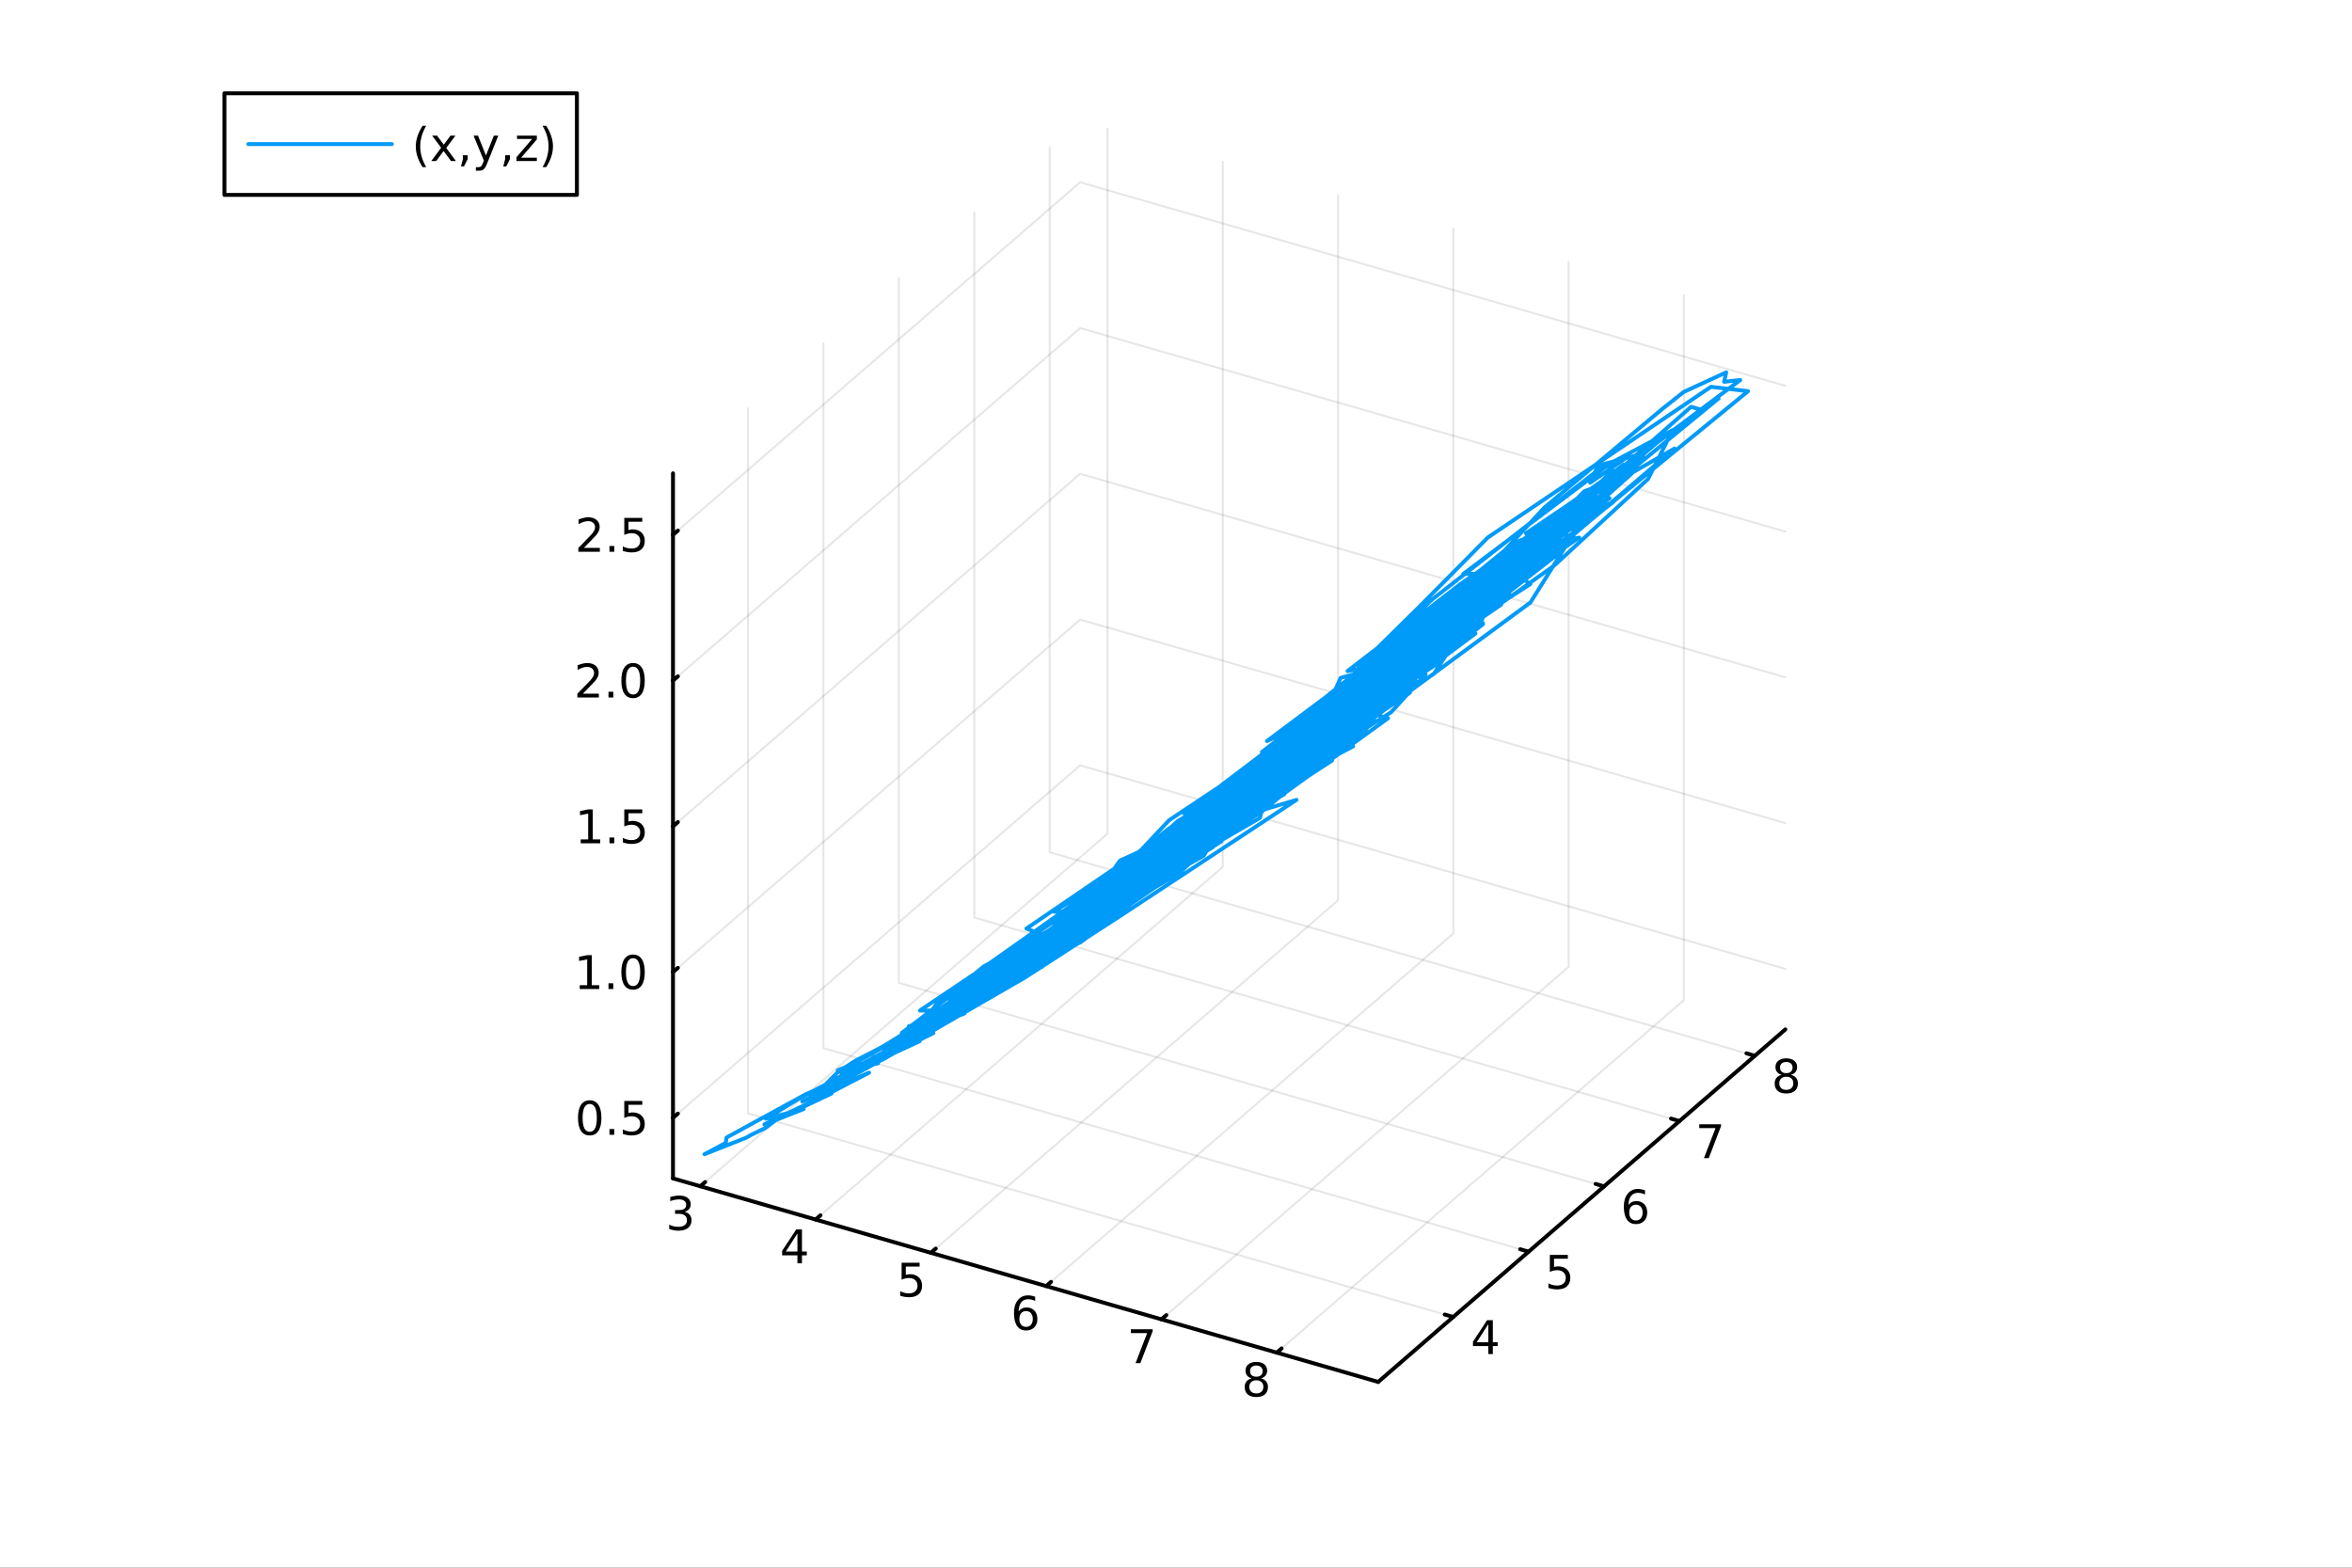 <?xml version="1.0" encoding="utf-8"?>
<svg xmlns="http://www.w3.org/2000/svg" xmlns:xlink="http://www.w3.org/1999/xlink" width="600" height="400" viewBox="0 0 2400 1600">
<rect x="0" y="0" width="2400" height="1600" fill="#333333" stroke="none"/>
<defs>
  <clipPath id="clip360">
    <rect x="0" y="0" width="2400" height="1600"/>
  </clipPath>
</defs>
<path clip-path="url(#clip360)" d="M0 1600 L2400 1600 L2400 0 L0 0  Z" fill="#ffffff" fill-rule="evenodd" fill-opacity="1"/>
<defs>
  <clipPath id="clip361">
    <rect x="480" y="0" width="1681" height="1600"/>
  </clipPath>
</defs>
<defs>
  <clipPath id="clip362">
    <rect x="155" y="47" width="2198" height="1440"/>
  </clipPath>
</defs>
<path clip-path="url(#clip362)" d="M-1022.2 2449.1 L-1022.2 2182.51 L-886.361 2049.21 L-651.086 2126.17 L-651.086 2392.76 L-786.922 2526.06 L-1022.2 2449.1  Z" fill="#ffffff" fill-rule="evenodd" fill-opacity="1"/>
<polyline clip-path="url(#clip362)" style="stroke:#000000; stroke-linecap:round; stroke-linejoin:round; stroke-width:2; stroke-opacity:0.1; fill:none" points="714.588,1210.72 1130.05,850.923 1130.05,131.321 "/>
<polyline clip-path="url(#clip362)" style="stroke:#000000; stroke-linecap:round; stroke-linejoin:round; stroke-width:2; stroke-opacity:0.1; fill:none" points="832.226,1244.68 1247.69,884.882 1247.69,165.28 "/>
<polyline clip-path="url(#clip362)" style="stroke:#000000; stroke-linecap:round; stroke-linejoin:round; stroke-width:2; stroke-opacity:0.1; fill:none" points="949.863,1278.64 1365.33,918.841 1365.33,199.239 "/>
<polyline clip-path="url(#clip362)" style="stroke:#000000; stroke-linecap:round; stroke-linejoin:round; stroke-width:2; stroke-opacity:0.1; fill:none" points="1067.5,1312.6 1482.96,952.8 1482.96,233.198 "/>
<polyline clip-path="url(#clip362)" style="stroke:#000000; stroke-linecap:round; stroke-linejoin:round; stroke-width:2; stroke-opacity:0.1; fill:none" points="1185.14,1346.56 1600.6,986.759 1600.6,267.157 "/>
<polyline clip-path="url(#clip362)" style="stroke:#000000; stroke-linecap:round; stroke-linejoin:round; stroke-width:2; stroke-opacity:0.1; fill:none" points="1302.78,1380.52 1718.24,1020.72 1718.24,301.116 "/>
<polyline clip-path="url(#clip362)" style="stroke:#000000; stroke-linecap:round; stroke-linejoin:round; stroke-width:2; stroke-opacity:0.1; fill:none" points="1482.88,1344.12 763.28,1136.39 763.28,416.784 "/>
<polyline clip-path="url(#clip362)" style="stroke:#000000; stroke-linecap:round; stroke-linejoin:round; stroke-width:2; stroke-opacity:0.1; fill:none" points="1559.84,1277.47 840.239,1069.74 840.239,350.136 "/>
<polyline clip-path="url(#clip362)" style="stroke:#000000; stroke-linecap:round; stroke-linejoin:round; stroke-width:2; stroke-opacity:0.1; fill:none" points="1636.8,1210.82 917.198,1003.09 917.198,283.487 "/>
<polyline clip-path="url(#clip362)" style="stroke:#000000; stroke-linecap:round; stroke-linejoin:round; stroke-width:2; stroke-opacity:0.1; fill:none" points="1713.76,1144.17 994.157,936.441 994.157,216.839 "/>
<polyline clip-path="url(#clip362)" style="stroke:#000000; stroke-linecap:round; stroke-linejoin:round; stroke-width:2; stroke-opacity:0.1; fill:none" points="1790.72,1077.52 1071.12,869.793 1071.12,150.191 "/>
<polyline clip-path="url(#clip362)" style="stroke:#000000; stroke-linecap:round; stroke-linejoin:round; stroke-width:2; stroke-opacity:0.1; fill:none" points="686.728,1140.9 1102.19,781.101 1821.79,988.832 "/>
<polyline clip-path="url(#clip362)" style="stroke:#000000; stroke-linecap:round; stroke-linejoin:round; stroke-width:2; stroke-opacity:0.1; fill:none" points="686.728,992.139 1102.19,632.338 1821.79,840.069 "/>
<polyline clip-path="url(#clip362)" style="stroke:#000000; stroke-linecap:round; stroke-linejoin:round; stroke-width:2; stroke-opacity:0.1; fill:none" points="686.728,843.375 1102.19,483.574 1821.79,691.306 "/>
<polyline clip-path="url(#clip362)" style="stroke:#000000; stroke-linecap:round; stroke-linejoin:round; stroke-width:2; stroke-opacity:0.1; fill:none" points="686.728,694.612 1102.19,334.811 1821.79,542.542 "/>
<polyline clip-path="url(#clip362)" style="stroke:#000000; stroke-linecap:round; stroke-linejoin:round; stroke-width:2; stroke-opacity:0.1; fill:none" points="686.728,545.848 1102.19,186.047 1821.79,393.779 "/>
<polyline clip-path="url(#clip360)" style="stroke:#000000; stroke-linecap:round; stroke-linejoin:round; stroke-width:4; stroke-opacity:1; fill:none" points="686.728,1202.68 1406.33,1410.41 "/>
<polyline clip-path="url(#clip360)" style="stroke:#000000; stroke-linecap:round; stroke-linejoin:round; stroke-width:4; stroke-opacity:1; fill:none" points="714.588,1210.72 719.574,1206.41 "/>
<polyline clip-path="url(#clip360)" style="stroke:#000000; stroke-linecap:round; stroke-linejoin:round; stroke-width:4; stroke-opacity:1; fill:none" points="832.226,1244.68 837.211,1240.37 "/>
<polyline clip-path="url(#clip360)" style="stroke:#000000; stroke-linecap:round; stroke-linejoin:round; stroke-width:4; stroke-opacity:1; fill:none" points="949.863,1278.64 954.849,1274.32 "/>
<polyline clip-path="url(#clip360)" style="stroke:#000000; stroke-linecap:round; stroke-linejoin:round; stroke-width:4; stroke-opacity:1; fill:none" points="1067.5,1312.6 1072.49,1308.28 "/>
<polyline clip-path="url(#clip360)" style="stroke:#000000; stroke-linecap:round; stroke-linejoin:round; stroke-width:4; stroke-opacity:1; fill:none" points="1185.14,1346.56 1190.12,1342.24 "/>
<polyline clip-path="url(#clip360)" style="stroke:#000000; stroke-linecap:round; stroke-linejoin:round; stroke-width:4; stroke-opacity:1; fill:none" points="1302.78,1380.52 1307.76,1376.2 "/>
<path clip-path="url(#clip360)" d="M698.505 1236.74 Q701.861 1237.46 703.736 1239.73 Q705.634 1242 705.634 1245.33 Q705.634 1250.45 702.116 1253.25 Q698.597 1256.05 692.116 1256.05 Q689.94 1256.05 687.625 1255.61 Q685.334 1255.19 682.88 1254.34 L682.88 1249.82 Q684.824 1250.96 687.139 1251.53 Q689.454 1252.11 691.977 1252.11 Q696.375 1252.11 698.667 1250.38 Q700.982 1248.64 700.982 1245.33 Q700.982 1242.28 698.829 1240.56 Q696.699 1238.83 692.88 1238.83 L688.852 1238.83 L688.852 1234.98 L693.065 1234.98 Q696.514 1234.98 698.343 1233.62 Q700.171 1232.23 700.171 1229.64 Q700.171 1226.97 698.273 1225.56 Q696.398 1224.13 692.88 1224.13 Q690.959 1224.13 688.759 1224.54 Q686.56 1224.96 683.922 1225.84 L683.922 1221.67 Q686.584 1220.93 688.898 1220.56 Q691.236 1220.19 693.296 1220.19 Q698.621 1220.19 701.722 1222.62 Q704.824 1225.03 704.824 1229.15 Q704.824 1232.02 703.181 1234.01 Q701.537 1235.98 698.505 1236.74 Z" fill="#000000" fill-rule="nonzero" fill-opacity="1" /><path clip-path="url(#clip360)" d="M813.689 1258.85 L801.883 1277.3 L813.689 1277.3 L813.689 1258.85 M812.462 1254.78 L818.341 1254.78 L818.341 1277.3 L823.272 1277.3 L823.272 1281.19 L818.341 1281.19 L818.341 1289.34 L813.689 1289.34 L813.689 1281.19 L798.087 1281.19 L798.087 1276.67 L812.462 1254.78 Z" fill="#000000" fill-rule="nonzero" fill-opacity="1" /><path clip-path="url(#clip360)" d="M920.007 1288.74 L938.363 1288.74 L938.363 1292.67 L924.289 1292.67 L924.289 1301.14 Q925.308 1300.8 926.326 1300.63 Q927.345 1300.45 928.363 1300.45 Q934.15 1300.45 937.53 1303.62 Q940.909 1306.79 940.909 1312.21 Q940.909 1317.79 937.437 1320.89 Q933.965 1323.97 927.645 1323.97 Q925.47 1323.97 923.201 1323.6 Q920.956 1323.23 918.548 1322.48 L918.548 1317.79 Q920.632 1318.92 922.854 1319.48 Q925.076 1320.03 927.553 1320.03 Q931.558 1320.03 933.895 1317.92 Q936.233 1315.82 936.233 1312.21 Q936.233 1308.6 933.895 1306.49 Q931.558 1304.38 927.553 1304.38 Q925.678 1304.38 923.803 1304.8 Q921.951 1305.22 920.007 1306.1 L920.007 1288.74 Z" fill="#000000" fill-rule="nonzero" fill-opacity="1" /><path clip-path="url(#clip360)" d="M1047.02 1338.11 Q1043.87 1338.11 1042.02 1340.26 Q1040.19 1342.42 1040.19 1346.17 Q1040.19 1349.89 1042.02 1352.07 Q1043.87 1354.22 1047.02 1354.22 Q1050.17 1354.22 1052 1352.07 Q1053.85 1349.89 1053.85 1346.17 Q1053.85 1342.42 1052 1340.26 Q1050.17 1338.11 1047.02 1338.11 M1056.3 1323.46 L1056.3 1327.72 Q1054.54 1326.88 1052.74 1326.44 Q1050.95 1326 1049.19 1326 Q1044.57 1326 1042.11 1329.13 Q1039.68 1332.25 1039.33 1338.57 Q1040.7 1336.56 1042.76 1335.49 Q1044.82 1334.41 1047.3 1334.41 Q1052.51 1334.41 1055.51 1337.58 Q1058.55 1340.73 1058.55 1346.17 Q1058.55 1351.49 1055.4 1354.71 Q1052.25 1357.93 1047.02 1357.93 Q1041.02 1357.93 1037.85 1353.34 Q1034.68 1348.74 1034.68 1340.01 Q1034.68 1331.81 1038.57 1326.95 Q1042.46 1322.07 1049.01 1322.07 Q1050.77 1322.07 1052.55 1322.42 Q1054.36 1322.76 1056.3 1323.46 Z" fill="#000000" fill-rule="nonzero" fill-opacity="1" /><path clip-path="url(#clip360)" d="M1153.96 1356.65 L1176.18 1356.65 L1176.18 1358.64 L1163.64 1391.21 L1158.75 1391.21 L1170.56 1360.59 L1153.96 1360.59 L1153.96 1356.65 Z" fill="#000000" fill-rule="nonzero" fill-opacity="1" /><path clip-path="url(#clip360)" d="M1281.97 1408.76 Q1278.64 1408.76 1276.72 1410.54 Q1274.82 1412.32 1274.82 1415.45 Q1274.82 1418.57 1276.72 1420.36 Q1278.64 1422.14 1281.97 1422.14 Q1285.3 1422.14 1287.22 1420.36 Q1289.15 1418.55 1289.15 1415.45 Q1289.15 1412.32 1287.22 1410.54 Q1285.33 1408.76 1281.97 1408.76 M1277.29 1406.77 Q1274.28 1406.03 1272.59 1403.97 Q1270.93 1401.91 1270.93 1398.95 Q1270.93 1394.8 1273.87 1392.39 Q1276.83 1389.99 1281.97 1389.99 Q1287.13 1389.99 1290.07 1392.39 Q1293.01 1394.8 1293.01 1398.95 Q1293.01 1401.91 1291.32 1403.97 Q1289.66 1406.03 1286.67 1406.77 Q1290.05 1407.56 1291.92 1409.85 Q1293.82 1412.14 1293.82 1415.45 Q1293.82 1420.47 1290.74 1423.16 Q1287.69 1425.84 1281.97 1425.84 Q1276.25 1425.84 1273.17 1423.16 Q1270.12 1420.47 1270.12 1415.45 Q1270.12 1412.14 1272.02 1409.85 Q1273.91 1407.56 1277.29 1406.77 M1275.58 1399.39 Q1275.58 1402.07 1277.25 1403.58 Q1278.94 1405.08 1281.97 1405.08 Q1284.98 1405.08 1286.67 1403.58 Q1288.38 1402.07 1288.38 1399.39 Q1288.38 1396.7 1286.67 1395.2 Q1284.98 1393.69 1281.97 1393.69 Q1278.94 1393.69 1277.25 1395.2 Q1275.58 1396.7 1275.58 1399.39 Z" fill="#000000" fill-rule="nonzero" fill-opacity="1" /><polyline clip-path="url(#clip360)" style="stroke:#000000; stroke-linecap:round; stroke-linejoin:round; stroke-width:4; stroke-opacity:1; fill:none" points="1406.33,1410.41 1821.79,1050.61 "/>
<polyline clip-path="url(#clip360)" style="stroke:#000000; stroke-linecap:round; stroke-linejoin:round; stroke-width:4; stroke-opacity:1; fill:none" points="1482.88,1344.12 1474.25,1341.62 "/>
<polyline clip-path="url(#clip360)" style="stroke:#000000; stroke-linecap:round; stroke-linejoin:round; stroke-width:4; stroke-opacity:1; fill:none" points="1559.84,1277.47 1551.21,1274.98 "/>
<polyline clip-path="url(#clip360)" style="stroke:#000000; stroke-linecap:round; stroke-linejoin:round; stroke-width:4; stroke-opacity:1; fill:none" points="1636.8,1210.82 1628.16,1208.33 "/>
<polyline clip-path="url(#clip360)" style="stroke:#000000; stroke-linecap:round; stroke-linejoin:round; stroke-width:4; stroke-opacity:1; fill:none" points="1713.76,1144.17 1705.12,1141.68 "/>
<polyline clip-path="url(#clip360)" style="stroke:#000000; stroke-linecap:round; stroke-linejoin:round; stroke-width:4; stroke-opacity:1; fill:none" points="1790.72,1077.52 1782.08,1075.03 "/>
<path clip-path="url(#clip360)" d="M1518.66 1351.47 L1506.85 1369.92 L1518.66 1369.92 L1518.66 1351.47 M1517.43 1347.39 L1523.31 1347.39 L1523.31 1369.92 L1528.24 1369.92 L1528.24 1373.8 L1523.31 1373.8 L1523.31 1381.95 L1518.66 1381.95 L1518.66 1373.8 L1503.05 1373.8 L1503.05 1369.29 L1517.43 1347.39 Z" fill="#000000" fill-rule="nonzero" fill-opacity="1" /><path clip-path="url(#clip360)" d="M1581.47 1280.74 L1599.83 1280.74 L1599.83 1284.68 L1585.75 1284.68 L1585.75 1293.15 Q1586.77 1292.8 1587.79 1292.64 Q1588.81 1292.46 1589.83 1292.46 Q1595.61 1292.46 1598.99 1295.63 Q1602.37 1298.8 1602.37 1304.22 Q1602.37 1309.8 1598.9 1312.9 Q1595.43 1315.98 1589.11 1315.98 Q1586.93 1315.98 1584.67 1315.61 Q1582.42 1315.24 1580.01 1314.49 L1580.01 1309.8 Q1582.1 1310.93 1584.32 1311.49 Q1586.54 1312.04 1589.02 1312.04 Q1593.02 1312.04 1595.36 1309.93 Q1597.7 1307.83 1597.7 1304.22 Q1597.7 1300.61 1595.36 1298.5 Q1593.02 1296.39 1589.02 1296.39 Q1587.14 1296.39 1585.27 1296.81 Q1583.42 1297.23 1581.47 1298.11 L1581.47 1280.74 Z" fill="#000000" fill-rule="nonzero" fill-opacity="1" /><path clip-path="url(#clip360)" d="M1669.31 1229.51 Q1666.16 1229.51 1664.31 1231.67 Q1662.48 1233.82 1662.48 1237.57 Q1662.48 1241.3 1664.31 1243.47 Q1666.16 1245.62 1669.31 1245.62 Q1672.46 1245.62 1674.29 1243.47 Q1676.14 1241.3 1676.14 1237.57 Q1676.14 1233.82 1674.29 1231.67 Q1672.46 1229.51 1669.31 1229.51 M1678.59 1214.86 L1678.59 1219.12 Q1676.83 1218.29 1675.03 1217.85 Q1673.24 1217.41 1671.49 1217.41 Q1666.86 1217.41 1664.4 1220.53 Q1661.97 1223.66 1661.62 1229.98 Q1662.99 1227.96 1665.05 1226.9 Q1667.11 1225.81 1669.59 1225.81 Q1674.8 1225.81 1677.8 1228.98 Q1680.84 1232.13 1680.84 1237.57 Q1680.84 1242.89 1677.69 1246.11 Q1674.54 1249.33 1669.31 1249.33 Q1663.31 1249.33 1660.14 1244.74 Q1656.97 1240.14 1656.97 1231.41 Q1656.97 1223.22 1660.86 1218.36 Q1664.75 1213.47 1671.3 1213.47 Q1673.06 1213.47 1674.84 1213.82 Q1676.65 1214.17 1678.59 1214.86 Z" fill="#000000" fill-rule="nonzero" fill-opacity="1" /><path clip-path="url(#clip360)" d="M1733.93 1147.45 L1756.15 1147.45 L1756.15 1149.44 L1743.61 1182.01 L1738.72 1182.01 L1750.53 1151.38 L1733.93 1151.38 L1733.93 1147.45 Z" fill="#000000" fill-rule="nonzero" fill-opacity="1" /><path clip-path="url(#clip360)" d="M1822.74 1098.95 Q1819.41 1098.95 1817.49 1100.73 Q1815.59 1102.51 1815.59 1105.64 Q1815.59 1108.76 1817.49 1110.55 Q1819.41 1112.33 1822.74 1112.33 Q1826.07 1112.33 1828 1110.55 Q1829.92 1108.74 1829.92 1105.64 Q1829.92 1102.51 1828 1100.73 Q1826.1 1098.95 1822.74 1098.95 M1818.06 1096.96 Q1815.06 1096.22 1813.37 1094.16 Q1811.7 1092.1 1811.7 1089.13 Q1811.7 1084.99 1814.64 1082.58 Q1817.6 1080.17 1822.74 1080.17 Q1827.9 1080.17 1830.84 1082.58 Q1833.78 1084.99 1833.78 1089.13 Q1833.78 1092.1 1832.09 1094.16 Q1830.43 1096.22 1827.44 1096.96 Q1830.82 1097.74 1832.69 1100.04 Q1834.59 1102.33 1834.59 1105.64 Q1834.59 1110.66 1831.51 1113.35 Q1828.46 1116.03 1822.74 1116.03 Q1817.02 1116.03 1813.94 1113.35 Q1810.89 1110.66 1810.89 1105.64 Q1810.89 1102.33 1812.79 1100.04 Q1814.69 1097.74 1818.06 1096.96 M1816.35 1089.57 Q1816.35 1092.26 1818.02 1093.76 Q1819.71 1095.27 1822.74 1095.27 Q1825.75 1095.27 1827.44 1093.76 Q1829.15 1092.26 1829.15 1089.57 Q1829.15 1086.89 1827.44 1085.38 Q1825.75 1083.88 1822.74 1083.88 Q1819.71 1083.88 1818.02 1085.38 Q1816.35 1086.89 1816.35 1089.57 Z" fill="#000000" fill-rule="nonzero" fill-opacity="1" /><polyline clip-path="url(#clip360)" style="stroke:#000000; stroke-linecap:round; stroke-linejoin:round; stroke-width:4; stroke-opacity:1; fill:none" points="686.728,1202.68 686.728,483.08 "/>
<polyline clip-path="url(#clip360)" style="stroke:#000000; stroke-linecap:round; stroke-linejoin:round; stroke-width:4; stroke-opacity:1; fill:none" points="686.728,1140.9 691.714,1136.58 "/>
<polyline clip-path="url(#clip360)" style="stroke:#000000; stroke-linecap:round; stroke-linejoin:round; stroke-width:4; stroke-opacity:1; fill:none" points="686.728,992.139 691.714,987.821 "/>
<polyline clip-path="url(#clip360)" style="stroke:#000000; stroke-linecap:round; stroke-linejoin:round; stroke-width:4; stroke-opacity:1; fill:none" points="686.728,843.375 691.714,839.058 "/>
<polyline clip-path="url(#clip360)" style="stroke:#000000; stroke-linecap:round; stroke-linejoin:round; stroke-width:4; stroke-opacity:1; fill:none" points="686.728,694.612 691.714,690.294 "/>
<polyline clip-path="url(#clip360)" style="stroke:#000000; stroke-linecap:round; stroke-linejoin:round; stroke-width:4; stroke-opacity:1; fill:none" points="686.728,545.848 691.714,541.531 "/>
<path clip-path="url(#clip360)" d="M601.748 1126.7 Q598.137 1126.7 596.308 1130.27 Q594.503 1133.81 594.503 1140.94 Q594.503 1148.04 596.308 1151.61 Q598.137 1155.15 601.748 1155.15 Q605.382 1155.15 607.188 1151.61 Q609.017 1148.04 609.017 1140.94 Q609.017 1133.81 607.188 1130.27 Q605.382 1126.7 601.748 1126.7 M601.748 1123 Q607.558 1123 610.614 1127.6 Q613.692 1132.19 613.692 1140.94 Q613.692 1149.66 610.614 1154.27 Q607.558 1158.85 601.748 1158.85 Q595.938 1158.85 592.859 1154.27 Q589.804 1149.66 589.804 1140.94 Q589.804 1132.19 592.859 1127.6 Q595.938 1123 601.748 1123 Z" fill="#000000" fill-rule="nonzero" fill-opacity="1" /><path clip-path="url(#clip360)" d="M621.91 1152.3 L626.794 1152.3 L626.794 1158.18 L621.91 1158.18 L621.91 1152.3 Z" fill="#000000" fill-rule="nonzero" fill-opacity="1" /><path clip-path="url(#clip360)" d="M637.026 1123.62 L655.382 1123.62 L655.382 1127.56 L641.308 1127.56 L641.308 1136.03 Q642.327 1135.68 643.345 1135.52 Q644.364 1135.34 645.382 1135.34 Q651.169 1135.34 654.549 1138.51 Q657.928 1141.68 657.928 1147.09 Q657.928 1152.67 654.456 1155.77 Q650.984 1158.85 644.664 1158.85 Q642.489 1158.85 640.22 1158.48 Q637.975 1158.11 635.567 1157.37 L635.567 1152.67 Q637.651 1153.81 639.873 1154.36 Q642.095 1154.92 644.572 1154.92 Q648.576 1154.92 650.914 1152.81 Q653.252 1150.71 653.252 1147.09 Q653.252 1143.48 650.914 1141.38 Q648.576 1139.27 644.572 1139.27 Q642.697 1139.27 640.822 1139.69 Q638.97 1140.1 637.026 1140.98 L637.026 1123.62 Z" fill="#000000" fill-rule="nonzero" fill-opacity="1" /><path clip-path="url(#clip360)" d="M591.563 1005.48 L599.202 1005.48 L599.202 979.118 L590.892 980.785 L590.892 976.525 L599.155 974.859 L603.831 974.859 L603.831 1005.48 L611.47 1005.48 L611.47 1009.42 L591.563 1009.42 L591.563 1005.48 Z" fill="#000000" fill-rule="nonzero" fill-opacity="1" /><path clip-path="url(#clip360)" d="M620.915 1003.54 L625.799 1003.54 L625.799 1009.42 L620.915 1009.42 L620.915 1003.54 Z" fill="#000000" fill-rule="nonzero" fill-opacity="1" /><path clip-path="url(#clip360)" d="M645.984 977.937 Q642.373 977.937 640.544 981.502 Q638.739 985.044 638.739 992.173 Q638.739 999.28 640.544 1002.84 Q642.373 1006.39 645.984 1006.39 Q649.618 1006.39 651.424 1002.84 Q653.252 999.28 653.252 992.173 Q653.252 985.044 651.424 981.502 Q649.618 977.937 645.984 977.937 M645.984 974.234 Q651.794 974.234 654.85 978.84 Q657.928 983.424 657.928 992.173 Q657.928 1000.9 654.85 1005.51 Q651.794 1010.09 645.984 1010.09 Q640.174 1010.09 637.095 1005.51 Q634.04 1000.9 634.04 992.173 Q634.04 983.424 637.095 978.84 Q640.174 974.234 645.984 974.234 Z" fill="#000000" fill-rule="nonzero" fill-opacity="1" /><path clip-path="url(#clip360)" d="M592.558 856.72 L600.197 856.72 L600.197 830.355 L591.887 832.021 L591.887 827.762 L600.151 826.095 L604.827 826.095 L604.827 856.72 L612.466 856.72 L612.466 860.655 L592.558 860.655 L592.558 856.72 Z" fill="#000000" fill-rule="nonzero" fill-opacity="1" /><path clip-path="url(#clip360)" d="M621.91 854.776 L626.794 854.776 L626.794 860.655 L621.91 860.655 L621.91 854.776 Z" fill="#000000" fill-rule="nonzero" fill-opacity="1" /><path clip-path="url(#clip360)" d="M637.026 826.095 L655.382 826.095 L655.382 830.03 L641.308 830.03 L641.308 838.503 Q642.327 838.155 643.345 837.993 Q644.364 837.808 645.382 837.808 Q651.169 837.808 654.549 840.979 Q657.928 844.151 657.928 849.567 Q657.928 855.146 654.456 858.248 Q650.984 861.327 644.664 861.327 Q642.489 861.327 640.22 860.956 Q637.975 860.586 635.567 859.845 L635.567 855.146 Q637.651 856.28 639.873 856.836 Q642.095 857.391 644.572 857.391 Q648.576 857.391 650.914 855.285 Q653.252 853.178 653.252 849.567 Q653.252 845.956 650.914 843.85 Q648.576 841.743 644.572 841.743 Q642.697 841.743 640.822 842.16 Q638.97 842.577 637.026 843.456 L637.026 826.095 Z" fill="#000000" fill-rule="nonzero" fill-opacity="1" /><path clip-path="url(#clip360)" d="M594.78 707.957 L611.1 707.957 L611.1 711.892 L589.156 711.892 L589.156 707.957 Q591.818 705.202 596.401 700.572 Q601.007 695.92 602.188 694.577 Q604.433 692.054 605.313 690.318 Q606.216 688.559 606.216 686.869 Q606.216 684.114 604.271 682.378 Q602.35 680.642 599.248 680.642 Q597.049 680.642 594.595 681.406 Q592.165 682.17 589.387 683.721 L589.387 678.998 Q592.211 677.864 594.665 677.286 Q597.118 676.707 599.155 676.707 Q604.526 676.707 607.72 679.392 Q610.915 682.077 610.915 686.568 Q610.915 688.698 610.104 690.619 Q609.317 692.517 607.211 695.11 Q606.632 695.781 603.53 698.998 Q600.429 702.193 594.78 707.957 Z" fill="#000000" fill-rule="nonzero" fill-opacity="1" /><path clip-path="url(#clip360)" d="M620.915 706.012 L625.799 706.012 L625.799 711.892 L620.915 711.892 L620.915 706.012 Z" fill="#000000" fill-rule="nonzero" fill-opacity="1" /><path clip-path="url(#clip360)" d="M645.984 680.411 Q642.373 680.411 640.544 683.975 Q638.739 687.517 638.739 694.647 Q638.739 701.753 640.544 705.318 Q642.373 708.859 645.984 708.859 Q649.618 708.859 651.424 705.318 Q653.252 701.753 653.252 694.647 Q653.252 687.517 651.424 683.975 Q649.618 680.411 645.984 680.411 M645.984 676.707 Q651.794 676.707 654.85 681.313 Q657.928 685.897 657.928 694.647 Q657.928 703.373 654.85 707.98 Q651.794 712.563 645.984 712.563 Q640.174 712.563 637.095 707.98 Q634.04 703.373 634.04 694.647 Q634.04 685.897 637.095 681.313 Q640.174 676.707 645.984 676.707 Z" fill="#000000" fill-rule="nonzero" fill-opacity="1" /><path clip-path="url(#clip360)" d="M595.776 559.193 L612.095 559.193 L612.095 563.128 L590.151 563.128 L590.151 559.193 Q592.813 556.439 597.396 551.809 Q602.003 547.156 603.183 545.814 Q605.429 543.291 606.308 541.554 Q607.211 539.795 607.211 538.105 Q607.211 535.351 605.267 533.615 Q603.345 531.879 600.243 531.879 Q598.044 531.879 595.591 532.642 Q593.16 533.406 590.382 534.957 L590.382 530.235 Q593.206 529.101 595.66 528.522 Q598.114 527.943 600.151 527.943 Q605.521 527.943 608.716 530.629 Q611.91 533.314 611.91 537.804 Q611.91 539.934 611.1 541.855 Q610.313 543.753 608.206 546.346 Q607.628 547.017 604.526 550.235 Q601.424 553.429 595.776 559.193 Z" fill="#000000" fill-rule="nonzero" fill-opacity="1" /><path clip-path="url(#clip360)" d="M621.91 557.249 L626.794 557.249 L626.794 563.128 L621.91 563.128 L621.91 557.249 Z" fill="#000000" fill-rule="nonzero" fill-opacity="1" /><path clip-path="url(#clip360)" d="M637.026 528.568 L655.382 528.568 L655.382 532.504 L641.308 532.504 L641.308 540.976 Q642.327 540.628 643.345 540.466 Q644.364 540.281 645.382 540.281 Q651.169 540.281 654.549 543.453 Q657.928 546.624 657.928 552.04 Q657.928 557.619 654.456 560.721 Q650.984 563.8 644.664 563.8 Q642.489 563.8 640.22 563.429 Q637.975 563.059 635.567 562.318 L635.567 557.619 Q637.651 558.753 639.873 559.309 Q642.095 559.864 644.572 559.864 Q648.576 559.864 650.914 557.758 Q653.252 555.652 653.252 552.04 Q653.252 548.429 650.914 546.323 Q648.576 544.216 644.572 544.216 Q642.697 544.216 640.822 544.633 Q638.97 545.05 637.026 545.929 L637.026 528.568 Z" fill="#000000" fill-rule="nonzero" fill-opacity="1" /><polyline clip-path="url(#clip362)" style="stroke:#009af9; stroke-linecap:round; stroke-linejoin:round; stroke-width:4; stroke-opacity:1; fill:none" points="1103.37,935.155 1109.81,932.291 1107.04,933.732 1106.61,934.074 1109.51,932.822 1101.33,936.848 1090.94,942.025 1103.74,936.24 1100.78,937.885 1104.2,936.49 1106.68,935.559 1093.03,942.351 1090.37,944.112 1106,937.128 1122.17,929.593 1138.91,921.707 1153.96,914.06 1147.93,916.276 1135.15,922.025 1132.73,922.763 1125.43,926.295 1135.22,921.73 1148.34,914.965 1115.58,930.07 1120.87,928.315 1143.74,916.671 1174.71,899.068 1179.9,893.282 1254.66,849.994 1256.9,842.291 1251.54,837.623 1227.98,848.16 1245.32,835.1 1254.63,829.563 1205.63,857.368 1269.84,820.315 1438.6,707.098 1435.16,701.461 1391.75,719.13 1380.11,722.978 1320.07,760.463 1315.34,756.691 1275.02,797.562 1266.83,813.055 1294.99,796.846 1310.98,778.963 1333.81,767.929 1317.35,772.606 1370.1,736.721 1405.2,706.688 1410.05,699.208 1384.57,725.887 1263.39,809.041 1311.23,781.015 1235.37,821.375 1203.81,854.158 1145.15,902.109 1206.82,870.815 1159.05,894.577 1334.64,776.219 1284.83,799.065 1327.55,771.056 1272.69,802.17 1372.6,732.892 1299.61,776.389 1343.87,745.982 1441.78,686.189 1453,683.133 1403.72,698.821 1414.11,688.195 1303.83,767.103 1255.97,812.041 1284.7,799.417 1337.79,765.516 1321.36,770.219 1329.79,764.07 1302.96,789.095 1318.7,782.718 1327.31,780.468 1257.67,814.643 1154.39,892.403 1174.11,870.406 1277.26,821.055 1346.9,764.661 1355.59,748.058 1389.78,721.446 1415.5,699.485 1378.77,720.065 1419.87,675.15 1420.05,675.681 1542.3,572.308 1535.16,565.712 1566.67,545.711 1548.82,552.598 1502.13,600.929 1596.1,538.472 1565.32,577.159 1553.08,572.504 1513.45,603.621 1506.41,598.718 1453.4,641.976 1473.07,635.103 1514.41,614.171 1611.42,548.693 1563.3,558.337 1420.51,664.834 1397.51,690.462 1418.2,685.593 1409.65,694.389 1422.25,680.723 1341.58,743.385 1289.93,783.444 1244.9,826.636 1362.15,763.278 1371.96,748.644 1362.55,730.088 1317.8,763.081 1317.23,773.627 1193.66,861.65 1145.93,896.29 1207.19,872.226 1221.44,857.796 1262.91,826.781 1139.99,909.599 1086.34,940.379 1086.18,951.562 1100.36,941.322 1019.58,993.435 1034.65,983.745 1033.39,984.765 1027.81,987.697 1004.7,996.302 1042.92,978.321 978.78,1023.52 1030.92,984.358 1026.37,987.008 1139.31,917.563 1111.72,927.223 1267.84,832.295 1226.69,835.251 1150.42,885.897 1254.16,826.844 1345.83,770.186 1440.91,681.775 1514.67,623.305 1605.55,546.838 1616.21,510.189 1493.71,596.444 1392.9,676.944 1361.29,709.145 1354.18,727.348 1257.29,798.51 1233.67,824.788 1266.29,819.248 1283.33,816.132 1317.94,782.198 1349.45,757.721 1348.41,754.248 1418.02,694.587 1370.82,733.016 1477.37,659.735 1412.25,709.124 1270.86,794.716 1202,852.058 1336.01,773.318 1401.51,720.031 1361.62,738.498 1310.13,775.932 1223.12,843.093 1260.8,827.031 1189.82,867.268 1186.17,873.171 1116.1,923.59 1171.09,896.652 1141.02,918.429 1140.55,920.033 1077.18,958.536 1135.67,922.315 1216.95,852.689 1242.82,825.15 1313.72,767.321 1277.35,792.514 1247.17,824.112 1173.93,872.966 1251.69,834.158 1257.22,842.331 1131.9,929.407 1137.24,925.962 1235.31,839.654 1262.74,814.405 1305.35,794.688 1301.72,795.541 1425.55,696.33 1371.8,721.666 1348.06,742.818 1421.93,699.078 1375.98,713.176 1318.78,743.248 1362.18,730.986 1387.76,711.342 1217.06,830.599 1168.14,875.897 1160.15,887.154 1184.17,878.765 1190.01,869.856 1239.83,840.593 1220.23,840.682 1201.61,860.656 1132.25,908.428 1201.75,882.428 1217.36,853.484 1260,813.415 1341.53,771.398 1258.06,809 1297.5,791.711 1347.38,757.487 1366.97,750.751 1359.16,725.278 1425.12,688.396 1448.95,666.147 1476.46,639.425 1506.7,608.626 1525.7,589.807 1571.77,541.123 1478.71,622.644 1520.91,592.383 1454.87,631.713 1644.61,512.731 1559.4,554.95 1515.56,586.872 1450.83,644.494 1458.15,649.542 1525.49,595.859 1432.4,660.542 1372.47,707.204 1356.66,733.386 1357.22,741.208 1394.31,705.344 1362.81,726.32 1380.64,721.844 1419.08,678.571 1342.21,739.133 1352.59,742.716 1247.54,814.744 1154.93,888.246 1145.88,905.273 1131.38,919.458 975.001,1017 991.635,1011.46 1035.69,991.254 1055.28,980.393 1027.04,993.065 952.449,1034.95 1001.06,1014.04 1105.71,952.063 1097.17,950.165 1133.62,918.521 1071.36,953.278 1115.52,929.012 1142.76,918.188 1106.59,938.417 1134.22,903.724 1044.38,972.652 1096.31,936.924 1084.6,947.554 1161.18,893.112 1169.15,902.43 1285.56,834.791 1291.76,812.538 1206.19,859.419 1216.18,868.16 1313.76,777.457 1262.66,814.795 1240.32,828.719 1261.31,812.514 1333.8,768.664 1263.16,832.221 1188.02,867.288 1312.03,794.521 1172.71,886.969 1048.31,969.44 1077.55,960.604 1039.25,978.762 1069.01,959.899 1033.67,978.989 1025.95,991.155 1090.29,961.768 1123.91,940.675 1104.66,945.77 1246.37,858.734 1220.42,867.782 1194.68,870.966 1198.67,865.984 1303.99,800.15 1273.24,816.982 1358.81,747.284 1483.15,630.795 1420.44,676.027 1333.52,749.448 1267.03,801.684 1239.92,830.3 1215.38,845.21 1271.57,814.521 1209.68,855.658 1148.02,897.406 1099.03,932.075 1094.25,951.188 1077.76,958.35 1097.56,947.743 1146.6,913.351 1144.37,916.321 1073.84,959.665 1126.03,929.736 1114.15,934.149 1045.64,985.147 1237.83,864.423 1170.88,894.688 1290.6,816.652 1282.89,811.55 1327.36,767.676 1172.82,865.79 1115.67,919.504 1112.9,928.434 1039.77,971.106 1012.11,995.198 991.558,1011.83 902.925,1066.9 854.566,1094.55 840.766,1108.53 875.487,1092.8 894.973,1079.1 825.267,1116.47 861.302,1096.43 891.174,1082.91 900.982,1078.27 921.017,1069.15 865.789,1098 822.018,1116.92 741.35,1161.02 740.579,1166.48 718.853,1178.01 761.431,1161.15 766.121,1158.42 781.026,1151.17 796.42,1139.61 780.029,1147.55 850.326,1113.76 886.826,1094.75 818.672,1124.2 877.954,1093.67 921.901,1069.52 872.663,1090.56 859.012,1099.37 912.701,1068.52 926.59,1062.68 945.875,1046.34 995.912,1009.09 1032.64,990.923 1055.27,976 955.033,1035.23 948.718,1041.84 1050.65,992.327 998.541,1020.54 960.506,1044.62 980.784,1026.2 984.56,1022.78 1088.8,968.046 1130.52,929.972 1175.32,888.152 1255.47,841.548 1279.11,809.635 1314.25,779.196 1243.63,819.216 1422.01,703.99 1396.04,714.711 1454.64,670.575 1458.14,657.439 1372.77,721.342 1331.51,764.004 1464.43,678.883 1476.05,645.661 1423.69,673.556 1329.98,737.414 1368.19,720.535 1391.36,718.686 1345.75,755.063 1271.58,807.725 1349.41,746.481 1498.39,633.74 1535.71,602.51 1783.74,399.256 1745.88,394.795 1518.11,548.666 1448.56,618.994 1388.97,677.711 1397.38,685.706 1403.28,694.456 1447.17,670.745 1425.14,679.136 1449.65,661.159 1318.54,753.842 1285.14,784.752 1298.51,783.088 1205.74,844.714 1130.26,902.122 1076.51,943.288 1111.1,932.801 1093.15,946.276 1086.85,950.478 1140.29,915.846 1099.73,934.235 1169.86,888.25 1161.67,895.496 1105.54,936.989 1149.65,910.209 1210.43,868.322 1166.24,880.555 1164.21,886.378 1179.11,882.219 1130.76,904.64 1092.44,936.512 1070.03,964.69 1203.87,884.414 1227.96,859.539 1340.9,769.566 1411.39,718.221 1458.89,654.635 1400.5,687.925 1388.03,696.894 1354.41,725.721 1342.38,745.789 1385.57,721.126 1332.5,754.254 1332.64,758.909 1338.07,744.647 1214.89,842.16 1177.52,877.714 1127.1,907.806 1105.74,924.781 1060.87,963.652 1069.87,960.741 1175.16,907.271 1204.22,877.739 1176.18,891.403 1173.74,896.93 1194.54,877.27 1045.72,966.639 1035.56,986.237 1029.75,987.285 1047.24,981.973 1072.64,972.154 1162.12,903.895 1193.08,877.431 1153.95,902.978 1321.72,790.617 1280.42,809.633 1303.81,793.607 1383.39,740.501 1397.08,710.813 1468.87,660.87 1467.46,660.194 1429.58,679.914 1397.54,695.622 1496.96,618.286 1546.66,576.684 1753.65,406.653 1606.99,511.976 1547.02,557.119 1460.45,627.295 1383.1,686.73 1305.19,757.219 1255.95,802.481 1251.95,820.581 1315.6,784.346 1296.86,798.004 1185.58,868.792 1091.05,934.037 1056.82,960.233 957.223,1022.42 945.6,1038.74 927.286,1052.79 921.681,1063.61 919.399,1063.08 914.262,1062.56 902.155,1070.83 947.177,1049.53 995.364,1020.07 970.044,1027.59 978.346,1027.22 1002.44,1014.07 969.873,1032.63 925.369,1054.69 986.845,1025.97 1093.26,957.972 1180.3,897.943 1161,901.864 1255.33,835.337 1317.43,784.71 1293.65,801.19 1262.99,823.957 1230.25,836.809 1174.91,872.97 1187.58,879.894 1121.58,924.723 1118.49,929.583 1165.96,885.957 1086.82,942.134 1105.14,934.368 1141.49,914.848 1249.98,825.722 1216.21,843.254 1115.58,910.803 1100.68,930.55 1109.91,925.21 1147.62,901.486 1181.06,874.721 1192.72,867.199 1159.53,901.041 1199.73,883.01 1263.21,835.7 1363.73,753.539 1356.24,742.464 1337.11,763.181 1382.97,729.461 1329.69,767.218 1341.09,757.46 1330.76,763.514 1337.86,743.07 1278,802.617 1229.12,845.174 1235.78,845.058 1274.14,809.287 1305.05,789.228 1294.77,791.962 1356.08,748.505 1197.67,887.531 1166.67,894.963 1209.97,857.393 1203.15,866.07 1189.68,886.762 1158.17,900.111 1097.02,939.955 1004.42,985.93 996.187,992.593 1080.61,943.566 1081.07,949.893 1135.19,908.575 1089.02,942.827 1142.43,896.342 1118.45,917.048 1144.04,897.85 1135.98,893.994 994.785,993.718 938.688,1031.4 967.572,1031.29 963.036,1034.72 987.038,1026.47 970.559,1033.06 951.423,1037.42 928.92,1056.84 936.883,1055.37 1020.41,1007.01 954.185,1035.29 1015.1,1001.07 1022.01,986.115 1075.81,970.238 1061.16,965.766 1133.21,922.202 1242.71,853.973 1214.41,864.73 1182.15,877.116 1123.52,906.531 1280.44,808.254 1342.24,762.251 1368,741.763 1303.36,780.21 1369.95,715.856 1405.96,701.845 1374.87,717.179 1408.5,703.954 1295.17,798.88 1267.43,816.379 1299.48,787.407 1292.29,791.029 1184.06,861.949 1224.8,853.366 1263.87,840.475 1309.43,798.666 1215.21,859.57 1176.81,884.587 1085.9,942.809 1054.83,968.272 996.009,1004.47 1048.45,974.848 1026.75,994.627 1074.42,964.026 1137.89,927.438 1115.76,933.708 1189.41,890.312 1182.69,885.874 1173.49,897.139 1265.05,823.17 1166.32,886.639 1170.72,892.167 1130.87,917.546 1198.56,875.422 1212.24,873.573 1243.65,845.249 1288.77,798.522 1273.5,804.842 1179.05,869.753 1203.22,858.976 1199.35,862.377 1164.18,897.811 1119.66,924.983 1091.37,939.859 1096.53,942.876 1109.12,940.416 1137.9,916.298 1164.6,895.477 1208.36,866.521 1273.13,810.521 1379.12,724.087 1340.74,748.877 1346.49,751.25 1382.84,725.109 1441.4,655.509 1438.46,664.568 1304.55,750.639 1298.17,770.423 1353.36,734.076 1251.32,817.119 1215.77,841.618 1251.8,827.545 1202.5,852.704 1207.15,855.258 1182.52,883.396 1107.26,928.874 1057.21,967.4 1081.35,959.171 1097.83,948.312 1097.07,941.889 1028.69,981.797 1049.19,975.566 1048.12,980.553 1036.38,992.406 988.549,1015.7 1038.55,990.637 1053.8,980.434 1070.54,969.677 1116.29,937.487 1101.84,937.057 1105.22,942.16 1080.51,968.996 1084.08,961.742 1077.7,952.422 1052.52,976.62 1061.73,966.843 1115.3,923.36 1152.64,907.353 1277.78,815.614 1350.4,756.733 1346.73,749.158 1386.73,723.976 1396.69,720.538 1431.62,698.488 1519.84,621.977 1524.02,595.383 1438.46,656.645 1547.32,592.133 1554.29,584.362 1538.51,586.71 1504.12,600.075 1424.05,660.726 1526.07,591.589 1553.58,576.984 1619.57,525.087 1659.77,478.493 1695.67,447.559 1569.96,536.684 1493.71,606.457 1411.06,674.93 1342.35,737.643 1345.18,747.605 1371.29,733.025 1414.59,705.585 1334.93,761.73 1388.15,727.369 1459.56,675.866 1456.99,661.625 1403.43,699.363 1368.99,723.793 1336.29,755.11 1228.34,829.993 1171.31,867.518 1211.18,854.904 1323.6,785.783 1408.25,709.235 1449.67,672.274 1398.72,711.693 1530.47,590.689 1421.94,673.375 1452.43,666.069 1455.43,657.011 1372.78,720.275 1292.29,785.516 1295.51,780.868 1229.8,829.32 1228.34,841.408 1298.44,805.645 1267.58,820.07 1233.2,832.067 1196.02,877.645 1209.43,867.516 1187.97,872.929 1210.36,857.991 1264.74,823.074 1284.94,815.753 1222.9,857.937 1203.05,864.586 1239.89,834.139 1134.78,903.976 1139.67,915.769 1225.47,862.768 1244.07,833.903 1154.85,899.669 1066.39,963.878 1028.7,984.072 1184.87,884.988 1140.09,910.276 1106.59,941.915 993.15,1008.2 1012.15,1000.72 965.064,1019.96 924.909,1050.68 920.269,1054.06 958.916,1033.9 997.125,1009.38 1086.37,951.204 1128.81,930.744 1003.75,1008.13 1023.48,984.563 1031.88,987.602 1188.74,889.27 1271,829.043 1277.2,808.082 1249.87,822.558 1280.67,796.872 1225.68,835.136 1229.96,834.645 1223.19,832.086 1191.16,874.623 1194.93,869.014 1176.6,891.373 1222.65,861.501 1236.82,848.052 1267.01,819.246 1283.11,815.628 1267.14,812.564 1247.53,822.535 1216.92,843.283 1237.17,837.259 1380.73,761.773 1340.27,758.633 1362.97,744.026 1342.7,752.979 1278.07,789.854 1272.35,807.667 1262.87,813.898 1317.16,783.012 1320.03,778.844 1330.55,768.101 1353.33,752.006 1355.59,752.198 1242.25,824.516 1294.32,785.265 1318.86,782.166 1241.95,818.575 1345.95,753.923 1349.6,734.325 1453.81,648.187 1461.03,645.959 1454.18,648.029 1407.92,681.12 1367.96,691.869 1357.19,715.995 1480.53,649.996 1488.67,647.085 1379.65,716.559 1278.02,798.255 1248.84,824.247 1283.42,804.753 1280.26,810.129 1222.89,855.139 1189.59,860.662 1150.52,888.041 1141.74,906.36 1280.05,824.357 1274.19,821.669 1270.98,828.324 1308.13,794.153 1252.33,827.838 1290.63,796.932 1274.37,801.059 1198.09,853.042 1221.32,848.493 1227.72,842.888 1245.66,835.619 1243.32,834.549 1346.92,744.109 1340.06,745.672 1396.16,686.587 1356.66,722.744 1409.55,691.378 1395.19,716.426 1456.41,668.87 1338.31,743.388 1328.24,742.942 1306.9,771.711 1388.23,730.455 1433.94,693.876 1434.78,670.452 1406.35,688.634 1448.02,668.338 1376.41,708.491 1292.05,778.921 1330.32,762.483 1252.97,815.158 1298.1,790.897 1283.37,801.763 1201.32,854.242 1075.19,930.465 1105.88,930.472 1068.66,957.535 1057.3,967.224 1083.28,946.877 1165.62,902.634 1206.77,866.196 1277.74,811.59 1201.8,857.659 1227.28,840.295 1206.36,844.981 1296.62,783.215 1277.14,798.45 1215.02,854.543 1199.63,858.692 1260.49,825.95 1204.01,869.589 1201.23,881.486 1328.42,791.771 1400.24,718.44 1223.74,835.612 1277.06,804.514 1150.15,900.106 1125.39,916.107 1194.2,879.884 1161.68,895.7 1100.24,928.752 1042.74,971.319 1079.6,960.166 1130.16,931.772 1081.88,953.851 1118.2,934.578 1150.38,911.913 1106.05,929.562 1072.48,953.92 1024.19,986.076 1135.71,926.019 1163.03,902.232 1249.92,851.404 1195.5,879.74 1207.2,856.522 1367.01,762.547 1373.9,730.638 1411.34,701.616 1566.64,565.531 1547.95,569.66 1597.56,531.393 1548.85,560.393 1448.1,640.134 1292.83,756.342 1374.03,719.21 1332.97,751.974 1409.86,706.066 1418.73,699.295 1316.68,763.771 1196.66,851.156 1233.92,841.852 1254.75,831.469 1250,828.869 1304.01,788.535 1333.43,767.375 1293.83,794.269 1247.81,816.261 1387.76,731.189 1512.91,609.399 1539.69,583.853 1550.12,565.233 1544.73,563.253 1518.5,588.778 1441.68,654.487 1549.41,585.586 1469.67,632.335 1456.19,641.675 1399.83,680.738 1399.14,698.207 1297.93,768.035 1323.39,767.378 1339.38,754.326 1320.15,768.796 1309.66,778.888 1246.33,821.622 1301.35,786.401 1259.67,811.901 1217.77,853.848 1124.9,911.396 1127.34,918.817 1261.73,834.821 1368.17,748.364 1336.2,758.588 1351.07,741.498 1351.66,760.378 1354.67,755.802 1357.1,744.292 1286.36,794.233 1231.92,835.044 1251.98,823.2 1166.26,891.126 1102.26,930 1049.06,967.339 1033.95,983.997 1037.14,987.065 1029.47,991.985 1010.03,1002.31 1015.15,995.624 956.065,1033.11 949.28,1036.21 987.812,1009.97 1041.19,990.213 1060.44,970.658 1174.95,894.493 1146.7,904.703 1157.2,897.817 1065.04,957.282 1053.21,969.369 1092.64,954.762 1171.32,902.371 1229.16,864.209 1183.77,879.832 1252.07,818.277 1312.94,795.8 1267.54,827.406 1343.41,760.774 1400.51,729.579 1297.7,796.65 1235.06,837.894 1250.04,809.582 1285.34,796.709 1325.78,786.622 1372.07,732.75 1295.97,789.214 1290.28,796.873 1243.02,826.813 1373.93,734.388 1325.72,760.419 1273.84,808.346 1293.84,793.45 1215.44,847.802 1208.81,860.936 1330.69,785.958 1266.67,807.307 1193.96,861.723 1153.81,890.764 1203.24,864.25 1183.12,869.466 1270.56,832.112 1310.38,810.765 1295.26,794.19 1301.29,780.834 1218.68,828.006 1201.36,838.29 1136.26,899.553 1096.99,924.613 1107.7,925.307 1121.63,924.92 1125.13,921.514 1136.26,910.661 1065.35,957.125 1072.32,956.505 995.517,1008.96 934.389,1047.51 935.065,1057.95 964.353,1041.79 922.226,1062.62 959.856,1040.33 972.232,1032.32 1048.93,988.632 1033.03,993.541 1026.43,995.169 1061.67,977.523 1070.78,962.726 1129.62,922.438 1066.35,959.343 1147.43,919.816 1170.23,901.461 1108.66,933.668 1112.56,934.849 1086.85,950.971 1044.12,987.472 1081.54,967.773 1108.72,939.969 1076.34,959.759 1141,910.475 1133.07,917.625 1131.11,919.382 1216.89,853.543 1234.73,852.131 1214.46,869.991 1252.42,820.912 1200.02,857.451 1135.01,902.124 1208.48,863.325 1168.8,898.585 1113.65,928.447 988.173,1015.31 1003.19,1012.8 1024.24,1000.93 1015.72,999.982 986.744,1016.73 1046.24,988.766 1068.35,969.757 1059.76,971.839 1203.59,890.859 1273.23,825.301 1271.41,818.397 1184.79,865.547 1200.35,870.198 1293.59,800.703 1357.7,759.943 1394.64,723.297 1478.79,655.428 1482.94,638.119 1414.32,686.933 1434.05,678.008 1400.75,698.208 1449.95,662.096 1455.53,653.471 1609.07,529.782 1515.62,610.766 1430.43,663.436 1297.31,762.817 1218.08,831.667 1174.64,874.671 1202.43,862.406 1132.16,907.485 1068.48,954.172 1024.83,982.115 1005.03,1001.61 1014.54,1001.56 965.986,1028.48 956.045,1038.07 975.51,1027.26 958,1039.83 957.839,1045.4 927.39,1065.35 991.821,1027.1 990.921,1022.77 1056.58,986.368 1092.52,954.617 1046.1,980.682 1128.73,928.588 1137.85,913.716 1166.3,897.488 1216.94,873.647 1267.27,824.596 1174.23,873.485 1090.23,935.458 1203.97,878.002 1191.3,881.126 1218.8,858.803 1169.55,890.63 1159.12,903.063 1213.18,861.628 1268.75,819.408 1340.35,766.238 1344.16,752.909 1396.71,718.161 1353.39,759.292 1505.61,646.502 1363.25,752.826 1383.05,746.187 1391.24,735.43 1409.76,702.469 1291.01,793.867 1253.59,813.836 1314.54,788.525 1494.74,639.042 1587.45,567.278 1656.73,474.196 1497.4,594.184 1392.27,672.091 1363.25,716.387 1380.78,723.598 1224.05,826.423 1240.79,832.914 1214.23,843.666 1260.53,815.025 1265.02,812.936 1261.61,813.392 1176.43,872.886 1212.31,859.367 1237.3,842.44 1192.84,859.592 1203.46,855.27 1084.89,937.912 1082.18,948.206 1131.43,921.757 1122.33,933.135 1147.19,925.153 1131.76,930.655 1080.62,952.655 1043.79,975.141 1066.1,969.675 1192.42,884.997 1147.41,903.039 1141.07,898.607 1198.3,875.946 1248.59,849.413 1300.13,813.542 1239.35,841.807 1212.39,862.613 1366.24,744.508 1273.07,793.9 1222.64,839.23 1249.16,832.314 1219.72,856.953 1075.68,946.478 1163.32,904.856 1125.55,929.061 1116.27,928.262 1061.34,961.042 1166.59,909.094 1168.11,891.83 1113.92,929.088 1134.4,912.415 1168.93,890.119 1254.27,822.372 1264.92,819.373 1199.01,859.749 1148.92,893.793 1201.22,870.586 1236.59,823.174 1203.86,857.116 1244.71,834.907 1218.98,848.055 1138.69,903.332 1154.96,898.402 1155.47,901.121 1156.69,903.057 1167.64,883.419 1075.9,943.794 1119.84,929.443 1235.11,850.135 1293.41,822.102 1416.4,733.013 1385.33,724.02 1423.63,694.288 1512.7,631.688 1483.32,617.497 1479.54,627.274 1496.38,622.298 1456.49,655.783 1285.47,777.3 1334.36,759.5 1396.29,720.356 1295.66,790.113 1367.46,744.083 1300.78,788.297 1200.18,856.928 1304.23,795.14 1264.32,824.633 1239.86,835.535 1312.2,774.356 1274.62,800.745 1255.31,809.329 1222.46,834.622 1170.51,875.703 1098.95,924.922 1016.5,979.659 957.905,1022.46 1003.24,1005.71 1033.63,993.022 1066.59,975.859 1046.53,979.752 1105.61,949.951 1159.89,909.065 1216.43,877.391 1317.05,801.884 1311.4,788.497 1344.61,754.698 1428.53,694.667 1413.4,690.016 1471,643.592 1456.71,667.426 1301.87,783.427 1152.55,876.323 1201.85,865.585 1281.5,816.489 1248.72,832.613 1233.91,837.589 1239.88,843.009 1216.05,856.093 1321.65,797.096 1240.16,827.47 1310.84,763.773 1280.42,804.942 1252.21,825.483 1222.43,837.526 1102.72,920.391 1083.09,944.703 1044.5,970.274 1044.47,972.749 1039.67,978.704 1054.14,973.373 1055.42,973.132 1050.5,972.063 1053.65,977.409 1035.94,988.516 1031.85,993.67 965.671,1026.9 1004.8,1005.84 1043.98,988.348 1182.58,896.506 1268.03,833 1392.22,746.61 1436.35,687.134 1353.11,736.379 1332.3,750.563 1389.52,706.968 1359.16,729.895 1366.44,722.735 1305.6,771.342 1228.29,832.909 1253.24,822.215 1269.33,823.983 1280.22,806.296 1251.12,825.243 1188.45,865.634 1203.41,859.761 1203.47,860.232 1216.68,851.998 1232.13,847.859 1246.66,848.453 1248.54,830.352 1175.37,874.485 1238.59,817.785 1211.81,846.839 1142.8,878.36 1119.17,912.127 1105.99,926.888 1106.39,934.939 1136.26,919.663 1140.37,916.615 1159.98,893.286 1125.51,913.942 1193.07,871.731 1250.48,837.921 1262.39,833.011 1274.73,818.135 1177.79,874.566 1326.59,795.573 1400.98,721.654 1435.71,686.373 1516.2,622.185 1708.71,457.779 1557.06,544.342 1638.48,489.415 1529.95,570.634 1586.42,529.697 1775.78,387.851 1759.31,389.64 1761.48,380.006 1718.12,400.023 1696.32,417.303 1575.81,518.147 1530.79,566.755 1586.27,538.045 1428.32,647.598 1385.92,684.703 1301.35,753.141 1315.27,762.921 1350.9,748.954 1354.11,752.53 1430.4,705.69 1290.19,785.522 1278.87,800.899 1277.96,801.925 1252.06,821.667 1307.56,799.692 1323.08,781.513 1238.45,833.385 1293.74,791.58 1292.66,791.71 1339.23,765.066 1236.91,845.251 1264.99,815.334 1145,894.178 1106.97,922.265 1168.94,891.304 1227.83,855.902 1248.53,827.568 1335.65,774.45 1231.03,838.232 1262.18,812.833 1262.22,808.307 1293.13,793.044 1172.2,893.095 1143.12,910.139 992.644,1004.87 1012.73,998.216 1006.04,997.84 1048.36,979.479 996.335,997.148 1000.69,1001.29 1025.46,997.966 1034.7,994.535 1094.5,957.496 1101.86,955.864 1044.96,982.205 1025.16,995.299 1021.23,998.245 1018.24,1000.74 1009.97,1006.37 1039.35,989.755 1035.78,978.223 981.621,1014.82 1044.38,989.262 953.258,1040.19 1014.13,1013.18 1070.93,971.007 1018.51,995.832 1020.41,1001.14 1023.92,997.08 1041.44,979.56 990.072,1015.42 1130.07,927.407 1158.66,903.103 1223,856.431 1163.66,892.751 1175.11,887.745 1177.23,886.331 1119.57,932.973 1256.59,848.783 1244.43,833.618 1271.35,811.62 1463.05,687.833 1504.23,624.572 1559.84,578.155 1518.6,591.993 1462.59,628.535 1507.8,603.354 1393.92,687.627 1449.58,651.466 1408.32,677.811 1359.25,719.673 1373.41,725.559 1395.8,710.644 1400.76,702.626 1323.52,757.87 1413.17,706.021 1365.14,730.597 1316.57,771.394 1284.44,791.296 1265.87,811.358 1199.29,860.854 1167.13,890.878 1076.07,946.118 1068.6,960.425 1101.96,943.093 1047.66,973.691 1048.49,973.839 1082.74,952.255 1029.69,980.831 1086.47,945.022 1155.84,894.792 1274.16,815.56 1256.12,819.764 1322.44,775.288 1470.91,645.701 1646,512.597 1513.33,596.75 1628.13,505.365 1541.89,575.672 1452.05,650.77 1396.17,699.029 1331.28,750.691 1376.35,720.464 1308.4,771.138 1295.73,787.483 1208.64,846.869 1253.88,829.509 1257.9,822.995 1313.82,784.355 1315.26,796.935 1327.64,790.297 1294.84,806.17 1333.78,775.493 1370.35,739.754 1375.7,721.895 1341.15,755.289 1467.65,662.887 1393.96,704.163 1300.41,768.511 1255.82,809.659 1183.39,876.176 1260.14,831.385 1199.29,873.229 1229.14,852.302 1186.4,887.753 1077.09,953.106 1102.43,933.848 1229.07,844.735 1284.5,808.924 1326.08,774.658 1400.62,686.211 1362.37,709.63 1394.67,703.12 1459.64,677.513 1550.83,592.464 1593.6,532.538 1524.29,580.3 1478.79,617.529 1558.89,570.238 1411.14,665.506 1417.19,678.062 1383.75,711.746 1386.06,711.496 1390.09,702.816 1341.58,748.211 1409.17,712.175 1501.89,639.557 1350.11,734.164 1316.76,766.846 1347.97,750.607 1366.93,734.473 1368.25,738.482 1387.08,713.451 1495.43,635.276 1447.8,675.309 1337.95,739.069 1334.18,750.009 1283.59,803.437 1295.67,796.673 1259.56,811.884 1268.32,802.352 1241.79,833.623 1107.97,915.501 1011.02,985.174 1003.24,997.393 987.131,1013.95 1014.84,1002.03 1043.23,988.55 983.517,1016.6 1066.38,979.004 1088.93,965.24 1079.6,964.922 996.413,1019.11 1080.15,973.38 1185.72,900.736 1192.54,880.591 1251.81,840.191 1296.69,796.784 1304.46,780.763 1402.17,722.862 1426.05,710.373 1407.52,719.298 1453.01,661.941 1485.24,642.583 1525.78,597.816 1558.51,553.167 1446.28,638.89 1486.71,617.891 1492.11,619.323 1461.83,649.787 1368.13,712.503 1339.75,732.469 1288.69,786.3 1283.86,798.608 1268.46,809.556 1228.13,834.731 1308.02,790.503 1256.08,835.517 1268,822.95 1276.3,816.476 1276.85,811.862 1174.92,872.938 1237.02,848.145 1319.9,782.814 1400.23,719.283 1338.09,757.879 1293.75,805.887 1274.58,812.341 1386.6,724.768 1365.01,733.097 1346.09,740.04 1312.25,767.124 1356.95,734.843 1366.93,732.603 1274.7,805.336 1283.64,800.649 1326.48,781.242 1418.95,708.301 1436.81,683.364 1394.57,703.827 1408.65,702.11 1275.46,785.771 1261.08,798.525 1146.83,880.194 1085.37,933.339 1071.6,950.655 1103.72,941.503 1165.21,892.67 1161.21,891.905 1238.27,839.994 1347.57,768.362 1217.03,842.904 1324.65,759.195 1292.64,787.003 1326.75,773.814 1327.68,772.161 1353.53,754.589 1369.11,723.147 1320.95,751.625 1317.43,766.191 1322.88,763.091 1252.11,816.172 1175.68,868.562 1122.46,906.562 1196.24,865.202 1102.68,929.17 1121.54,922.037 1110.71,927.721 1137.87,910.763 1138.13,918.794 1176.22,882.041 1158.23,891.987 1084.52,944.872 1109.59,939.969 1228.4,873.299 1242.28,849.219 1234.82,845.555 1316.06,791.639 1274.86,809.955 1191.53,862.008 1146.73,898.213 1219.64,857.316 1165.54,895.674 1225.13,856.774 1142.4,902.114 1090.81,932.07 1202.9,863.353 1359.19,776.23 1299.99,814.764 1278.78,828.329 1445.97,695.767 1374.23,723.123 1323.05,766.44 1311.72,777.09 1349.54,738.378 1361.86,734.865 1383.36,708.296 1450.5,663.205 1507.22,611.049 1372.76,701.279 1263.11,791.892 1249.17,817.105 1253.55,826.092 1234.68,844.187 1232.58,843.483 1198.09,868.637 1232.74,849.329 1259.53,823.651 1231.81,836.002 1235.81,832.424 1184.33,871.067 1241.32,844.561 1295.87,808.154 1311.4,792.063 1364.31,750.989 1302.01,776.893 1293.79,792.476 1335.29,762.314 1266.42,805.005 1219.62,839.752 1139.41,902.68 1195.47,879.751 1224.68,857.28 1233.22,846.385 1239.81,835.426 1151.93,889.334 1243.16,844.054 1294.14,796.913 1297.96,787.343 1303.15,780.255 1319.91,764.193 1305.45,770.273 1300.15,774.513 1259.29,794.427 1191.81,849.22 1047.37,947.719 1066.16,954.785 1090.16,946.88 1163.9,908.595 1176.29,888.689 1248.76,837.017 1245.21,831.888 1278.79,804.831 1093.13,926.107 1128.09,916.646 1121.29,925.149 1205.32,884.057 1139.24,933.017 1213.95,870.403 1158.98,906.982 1068.55,965.402 1146.59,925.031 1080.77,968.856 1050.49,983.051 1218.93,870.47 1295.12,818.251 1315.43,787.708 1273.47,804.042 1410.81,712.928 1327.16,761.46 1211.92,840.216 1232.21,834.625 1232.52,840.054 1238.14,843.146 1350.59,748.671 1373.66,714.922 1358.61,726.913 1423.5,692.387 1356.54,738.747 1283.17,784.816 1208.01,830.087 1239.83,829.664 1138.18,912.368 1056.22,961.346 1033.78,982.14 1012.65,1002.9 1013.3,1002.76 978,1020.01 919.012,1056.77 918.173,1058.45 1003.61,1010.14 1048.33,983.877 1087.85,946.743 1120.3,920.53 1149.45,900.761 1205.15,855.956 1358.32,754.607 1334.16,748.522 1362.79,731.304 1418.94,695.514 1494.84,632.445 1618.52,533.119 1571.53,544.43 1560.19,552.632 1446.26,645.195 1393.54,704.003 1297.87,772.839 1273.72,794.09 1248.29,831.404 1244.83,835.838 1318.57,790.54 1327.47,771.767 1230.92,836.355 1298.66,792.549 1334.27,765.142 1415.41,707.181 1401.14,711.542 1350.31,742.031 1261.81,810.324 1333.27,756.68 1303.73,784.826 1238.9,828.7 1279.65,804.602 1207.34,839.167 1148.19,884.179 1144.55,897.192 1148.15,900.004 1180.56,886.101 1119.61,920.203 1126.83,922.861 1231.93,853.09 1215.55,857.514 1172.45,878.143 1373.36,742.194 1358.83,740.525 1353.51,740.395 1329.72,763.455 1311.14,774.101 1297.97,780.309 1350.84,773.111 1354.35,739.238 1341.56,742.975 1291.5,785.293 1419.78,707.199 1356.97,745.799 1323.55,762.254 1276.16,801.11 1369.95,741.788 1447.68,671.705 1369.59,722.783 1426.57,682.986 1418.75,694.208 1411.21,697.989 1304.73,774.85 1336.58,757.531 1339.74,753.867 1353.54,745.254 1278.56,811.141 1259.88,822.415 1218.42,851.976 1197.92,873.791 1186.37,878.558 1183.4,887.371 1187.76,875.009 1261.16,827.149 1279.67,803.855 1371.3,732.731 1249.19,809.945 1267.5,801.104 1379,719.123 1323.13,768.067 1270.64,821.064 1287.78,808.401 1146.7,913.278 1077.26,951.091 1071.62,968.726 1089.55,956.707 1130.74,929.359 1156.66,911.928 1106.35,936.351 1221.41,861.077 1160.77,897.551 1124.91,923.248 1186.57,884.945 1277.82,818.444 1202.31,857.617 1150.21,899.468 1137.37,916.799 1066.55,952.737 1038.35,978.567 996.645,1001.37 1017.78,993.989 1117.75,928.681 1057.37,973.113 1038.67,975.629 1202.14,879.05 1182.55,886.702 1099.53,929.883 1251.24,825.889 1262.79,825.138 1291.04,799.173 1283.3,800.266 1452.15,679.417 1407.01,692.508 1412.83,688.122 1463.76,646.588 1430.57,662.817 1541.58,584.773 1542.71,565.146 1477.79,622.794 1391.74,689.441 1343.14,741.669 1290,774.794 1238.37,823.751 1215.62,848.32 1243.28,837.687 1198.55,864.912 1308.9,803.683 1296.74,808.707 1256.6,829.999 1292.64,803.115 1188.11,872.383 1146.9,899.311 1124.91,911.956 1144.17,890.795 1263.96,798.323 1320.77,769.781 1422.85,684.716 1387.71,714.762 1440,680.783 1338.51,739.847 1246.66,812.476 1195.6,852.602 1260.65,818.456 1233.21,845.681 1198.46,865.87 1227.83,850.987 1197.45,870.004 1128.41,915.516 1122,919.361 1109.23,937.131 1179.57,894.106 1210.21,866.109 1128.26,914.388 1194.89,877.994 1232.82,849.006 1185.17,878.105 1177.17,884.158 1306.2,780.885 1336.37,768.487 1437.96,686.067 1377,718.452 1322.56,753.695 1317.19,759.141 1329.22,759.6 1278.95,788.933 1288.53,781.034 1249.37,825.917 1250.93,824.043 1329.87,778.915 1330.16,765.691 1275.66,799.472 1238.32,825.671 1228.91,835.211 1249.23,828.502 1213.12,845.919 1327.64,774.617 1268.86,805.553 1338.32,761.274 1367.25,735.013 1396.06,720.77 1413.62,699.125 1347.35,743.704 1335.95,747.405 1335.86,750.586 1277.46,795.53 1299.51,794.631 1249.63,822.439 1258.31,809.872 1286.63,797.573 1136.59,912.465 1149.14,909.337 1125.43,911.936 1074.68,947.853 1097.17,934.955 1210,863.769 1213.81,862.029 1235.22,841.898 1279.15,807.936 1199.64,862.179 1179.08,885.126 1187.42,878.38 1238.6,834.396 1232.59,829.829 1232.38,837.385 1341.71,770.416 1203.1,875.091 1230.67,863.707 1260.39,817.561 1345.24,770.41 1405.23,715.262 1397.18,710.228 1467.88,662.185 1471.07,650.55 1585.71,561.276 1535.26,588.431 1528.2,579.849 1450.77,635.748 1485.71,621.484 1600.78,539.356 1501.88,604.666 1453.46,646.035 1448.67,659.817 1501.23,614.758 1479.09,631.105 1548.63,583.869 1488.14,619.465 1419.11,675.459 1509.78,614.199 1465.43,640.802 1323.13,752.291 1340.07,751.077 1282.71,794.202 1219.07,842.091 1257.22,826.676 1364.73,759.837 1561.63,614.944 1597.43,557.775 1598.66,537.48 1500.53,595.08 1443.56,655.636 1407.38,680.208 1454.42,662.945 1409.37,686.873 1339.03,738.756 1312.51,767.441 1290.41,791.106 1412.37,718.71 1440.52,678.88 1404.21,695.878 1438.46,676.625 1353.97,730.823 1281.83,787.078 1262.16,807.111 1255.63,821.179 1240.72,837.682 1166.56,882.717 1058.33,960.213 1053.89,970.748 1056.62,971.028 1096.06,956.733 1125.99,935.978 1170.91,898.68 1162.24,900.789 1131.09,919.543 1099.83,934.2 1104.44,936.096 1169.42,885.37 1221.27,853.071 1379.27,735.622 1325.75,762.09 1315.3,758.899 1278.06,790.259 1340.19,751.078 1277.52,800.415 1344.2,762.318 1276.62,796.194 1274.28,803.145 1248.95,827.654 1165.87,886.155 1231.63,839.173 1149.01,883.54 1164.55,883.327 1118.92,915.448 991.322,1004.69 1104.91,952.958 1139.15,931.621 1136.11,926.156 1133.8,920.28 1212.46,877.105 1324.3,792.362 1257.39,820.734 1312.9,782.533 1201.85,852.6 1268.3,816.943 1252.97,837.365 1218.59,860.174 1195.93,877.622 1242.74,838.855 1226.52,839.921 1287.96,791.69 1286.44,796.673 1273.84,803.714 1316.49,776.575 1255.97,814.335 1161.13,886.327 1119.7,915.134 1102.36,931.313 1111.19,931.99 1097.11,942.946 1087.31,942.086 1067.09,954.347 1150.96,913.014 1128.13,925.263 1144.79,896.788 1258.83,813.563 1216.2,844.634 1282.24,795.063 1328.88,766.616 1317.89,781.783 1480.38,651.34 1496.58,639.996 1553.43,582.092 1529.05,578.599 1520.32,580.188 1454.3,632.627 1412.35,665.792 1541.82,588.91 1645.34,479.662 1646.8,488.985 1471.76,618.352 1467.4,635.902 1458.78,654.677 1514.55,618.279 1423.32,676.887 1454.36,660.148 1401.59,703.143 1457.68,657.663 1555.33,581.226 1665.03,483.308 1616.63,501.39 1588.72,529.694 1674.05,463.513 1630.48,475.269 1622.59,492.673 1660.53,466.492 1634.23,478.462 1639.46,475.625 1493.11,585.799 1524.7,585.267 1505.9,601.645 1459.44,648.302 1457.33,656.044 1420.29,687.479 1561.54,596.156 1547.17,585.654 1455.86,637.979 1480.61,635.535 1470.64,639.495 1476.5,646.475 1442.59,662.659 1429.16,675.116 1423.21,683.438 1384.4,709.217 1405.66,703.907 1523.22,622.396 1582.26,559.232 1580.8,555.698 1676.58,465.517 1552.28,554.819 1490.52,597.338 1481.33,617.436 1368.61,700.608 1341.68,737.274 1262.45,798.881 1223.67,837.199 1225.64,844.632 1195.8,862.278 1278.41,814.542 1214.9,851.777 1243.97,844.054 1150.97,897.111 1142.9,908.867 1158.99,903.006 1185,871.42 1138.46,903.851 1173.63,894.152 1196.69,874.393 1249.01,836.157 1271.35,806.938 1333.52,769.671 1210.35,837.538 1207.4,854.556 1203.45,857.084 1189.27,880.887 1180.17,883.328 1171.49,898.143 1235.25,857.269 1156.73,894.541 1253.89,839.947 1281.5,821.74 1196.4,870.346 1023.51,981.45 1065.2,968.892 1071.13,965.518 1100.46,952.413 1147.5,919.475 1190.61,878.431 1130.21,920.304 1218.34,869.482 1178.51,881.764 1282.88,819.59 1298.92,794.632 1284.18,803.206 1292.99,801.405 1322.07,787.917 1385.51,753.523 1402.42,705.57 1531.86,617.051 1434.32,668.416 1434.21,668.062 1343.79,735.68 1316.91,755.926 1312.02,768.081 1301.67,781.45 1394.39,710.523 1389.29,710.687 1372.64,736.995 1385.53,720.969 1263.37,809.896 1242.92,824.798 1324.29,773.527 1234.64,843.272 1246.69,840.174 1218.53,853.673 1195.94,867.041 1207.34,863.618 1224.9,847.636 1346.8,765.173 1305.24,790.608 1429.82,708.948 1390.03,716.826 1342.29,742.137 1289.76,795.809 1316.99,784.664 1339.67,763.982 1367.96,738.082 1323,770.042 1506.47,637.601 1317.02,767.914 1268.86,808.192 1104.74,912.851 1102.38,933.616 1157,908.378 1186.25,883.901 1168.35,885.023 1276.31,819.949 1130.07,918.073 1039.14,981.472 1118.95,937.513 1157.68,912.158 1106.48,941.157 1080.51,955.018 1064.38,965.533 1025.27,995.466 928.21,1053.16 939.814,1055.19 927.328,1054.3 965.596,1032.12 963.12,1034.56 1008.11,1019.09 1075.67,973.85 1077.41,959.853 1096.89,942.508 1117.8,935.95 1058,966.482 1069.42,954.632 1052.99,977.447 968.605,1031.58 870.96,1085.82 854.835,1092.39 905.603,1078.67 1045.9,997.686 1143.93,934.284 1322.94,816.34 1257.32,835.906 1233.24,842.423 1282.26,807.779 1290.8,800.768 1285.61,802.973 1335.39,758.074 1382.2,726.318 1347.78,743.076 1345.14,750.079 1242.22,813.029 1157.53,882.873 1131.65,917.23 1033.88,970.544 1012.22,992.325 996.099,1012.09 987.6,1020.17 950.433,1036.65 1103.03,961.423 1190.41,894.83 1157.96,901.606 1071.7,957.284 1092.52,944.3 1185.95,897.499 1223.79,863.969 1278.16,827.541 1294,813.988 1284.57,809.431 1272.83,820.846 1227.22,843.265 1244.22,811.851 1243.96,817.347 1339.21,752.383 1356.59,730.144 1331.93,760.246 1251.03,812.472 1099.68,920.824 1097.72,931.502 1087.24,950.368 1041.42,979.512 1032.32,989.156 950.503,1037.61 921.472,1055.9 874.651,1083.36 858.834,1096.04 899.624,1080.06 860.892,1098.46 938.324,1062.75 927.385,1059.03 959.728,1043.83 940.122,1053.51 996.497,1012.14 988.679,1017.27 1037.11,990.467 977.279,1022.54 1061.59,975.446 1195.22,895.788 1166.19,892.2 1112.4,926.346 1111.13,933.489 1106.03,928.592 1175.35,884.844 1215.45,852.97 1185.81,867.299 1363.28,762.499 1390.37,723.099 1488.41,623.634 1399.65,685.263 1245.89,801.721 1216.69,831.598 1224.67,841.495 1278.05,817.092 1242.77,836.006 1279.17,807.672 1201.31,856.958 1269.88,814.801 1176.97,892.381 1228.94,851.793 1379.14,755.314 1446.12,685.533 1410.53,689.871 1359.36,724.962 1355.92,726.584 1349.28,748.677 1253.24,812.319 1261.33,820.083 1224.04,849.342 1202,862.428 1203.2,860.192 1266.34,808.934 1251.56,826.377 1176.44,866.167 1169.13,883.004 1219.87,857.086 1286.07,814.594 1312.51,792.218 1254.13,828.067 1145,891.84 1161.21,890.898 1149.48,898.176 1161.75,898.454 1158.08,901.787 1170.8,892.091 1290.8,822.543 1194.56,870.385 1221.2,846.805 1160.34,886.225 1360.39,756.541 1394.82,722.189 1356.87,742.367 1351.79,746.378 1343.87,751.093 1298.17,784.836 1380.69,737.367 1220.42,857.003 1275.58,813.048 1381.35,743.999 1373.51,725.675 1472.81,654.733 1399.96,702.696 1473.57,656.474 1414.66,684.154 1467.64,641.004 1505.26,630.898 1541.21,585.016 1522.95,587.253 1417.1,667.08 1287.66,767.551 1310.36,767.039 1299.28,788.59 1332.77,758.885 1335.37,747.524 1245.69,816.684 1271.74,809.057 1282.97,800.879 1232.5,832.183 1266.95,816.027 1220.74,840.786 1179.22,876.034 1163.73,890.933 1183.38,883.178 1299.63,815.895 1330.48,791.215 1365.2,748.664 1387.33,725.47 1344.26,744.577 1376.61,733.95 1285.71,789.852 1197.74,858.032 1295.29,800.996 1294.16,796.335 1288.24,802.835 1288.25,797.605 1192.77,857.242 1261.15,815.218 1273.67,797.526 1372.64,731.883 1399.05,710.34 1540.84,607.184 1535.07,602.829 1393.79,693.135 1342.31,726.155 1306.49,771.46 1273.38,805.202 1202.54,852.518 1183.29,867.307 1245.63,834.618 1226.48,847.523 1111.21,930.319 1169.37,902.523 1131.96,915.043 1074.78,950.59 1057.91,960.757 1119.57,933.047 1224.77,867.017 1255.23,837.356 1290.31,800.016 1361.86,756.134 1251.56,834.539 1423.73,712.408 1424.86,699.671 1477.26,659.095 1490.06,636.331 1549.22,574.21 1547.26,552.058 1466.07,618.364 1497.15,603.573 1519.93,595.418 1642.39,508.45 1512.63,598.217 1455.36,640.482 1396.08,683.326 1329.24,742.601 1254.94,797.057 1288.89,791.51 1280.83,798.584 1362.01,740.541 1463.64,654.682 1434.17,662.354 1323.56,747.674 1316.97,759.401 1324.84,761.608 1254.68,822.381 1151.48,886.649 1295.75,809.159 1289.83,805.226 1264.47,825.209 1280.44,819.972 1172.83,868.475 1223.6,851.999 1283.7,806.977 1320.35,782.065 1223.79,839.785 1234.68,821.303 1215.23,838.385 1203.41,859.008 1194.61,868.037 1215.69,857.208 1239.11,836.151 1268.5,817.835 1155.21,895.604 1274.77,822.21 1248.34,818.665 1350.55,752.847 1417.02,695.264 1385.64,716.126 1401.14,705.655 1357.56,744.883 1231.31,817.555 1246.22,826.969 1222.35,844.516 1209.73,854.097 1157.3,887.079 1302.91,795.14 1311.39,773.167 1285.73,800.707 1244.93,824.075 1241.44,806.108 1252.99,813.716 1244.79,822.363 1240.4,832.911 1210.65,849.746 1200.33,868.19 1117.13,916.403 1116.84,925.591 1059.11,959.911 1142.97,918.926 1287.91,828.128 1377.28,753.86 1394.19,722.691 1406.29,708.748 1371.79,732.149 1387.65,721.458 1342,745.867 1339.78,755.421 1421.67,694.291 1433.81,680.035 1498.34,621.732 1414.07,684.913 1480.1,639.338 1348.08,737.741 1285.73,792.271 1165.54,876.881 1240.17,837.503 1313.39,793.557 1297.65,801.331 1298.94,782.075 1331.46,763.021 1219.29,843.222 1179.42,871.966 1173.84,880.789 1175.73,885.733 1229.8,853.944 1221.07,860.573 1232.7,848.439 1195.25,877.443 1260.93,839.456 1258.75,813.132 1388.42,734.131 1388.34,706.237 1431.96,675.159 1409.85,689.44 1362.79,728.522 1338.57,748.687 1393.04,716.187 1452.85,665.769 1385.89,713.673 1412.03,686.429 1310.23,771.425 1233.44,819.345 1303.93,781.728 1367.58,729.619 1528.53,618.345 1533.67,600.555 1437.41,666.141 1390,695.402 1324.14,758.304 1261.58,810.698 1265.32,815.815 1288.46,801.854 1283.65,803.577 1213.11,852.053 1265.92,817.858 1201.57,863.168 1144.38,891.186 1111.38,923.86 1091.14,940.585 1056.77,964.569 1103.72,936.609 1131.99,927.903 1157.72,909.414 1199.91,884.715 1184.08,893.391 1181.89,897.275 1211.75,865.707 1151.92,899.024 1140.54,914.957 1079.29,952.205 1082.3,946.431 1073.54,948.634 1107.21,934.51 1265.42,824.062 1250.5,840.732 1283.84,815.25 1237.47,841.824 1169.4,878.106 1267.36,816.521 1129.07,910.521 1050.32,967.845 972.375,1017.23 1009.82,1007.21 1000.63,1020.33 942.093,1053.59 983.683,1029.71 955.853,1038.78 986.181,1019.13 1008.53,1016.16 1085.3,969.246 1080.34,971.184 1043.92,987.752 1054.28,972.745 995.246,999.973 985.214,1008.89 1128.84,929.247 1229.34,861.439 1117.83,924.568 1144.64,902.51 1176.9,883.518 1259.15,824.21 1342.09,757.815 1283.85,792.095 1262.4,807.662 1217.55,863.886 1267.21,827.432 1322.86,779.961 1338.84,764.638 1295.79,786.616 1336.62,756.864 1332.89,745.255 1319.67,760.814 1417.12,689.345 1399.1,704.507 1315.07,775.358 1295.54,778.524 1384.41,724.915 1339.58,759.772 1295.97,795.746 1183.38,886.649 1215.7,861.72 1227.78,825.104 1166.2,875.081 1213.11,848.694 1146.17,901.78 1210.67,867.436 1212.15,860.138 1249.4,836.704 1199.07,861.624 1158.43,891.056 1133.29,914.597 1227,860.141 1116.05,924.606 1152.81,899.718 1145.12,915.549 1187.5,886.571 1169.14,901.786 1210.04,876.554 1300.2,811.154 1328.5,768.074 1283.49,801.149 1245.59,823.641 1286.13,807.409 1322.88,769.413 1298.57,788.52 1223.97,822.764 1204.93,844.628 1253.13,826.659 1219.55,845.972 1193.31,865.725 1262.43,823.285 1341.96,767.257 1513.27,637.117 1447.9,665.829 1412.72,674.562 1519.06,606.145 1515.33,595.388 1537.84,582.41 1530.08,572.13 1562.21,556.572 1602.58,527.64 1617.46,510.344 1725.52,415.227 1735.41,418.04 1598.15,521.213 1490.73,595.742 1375.01,684.906 1419.63,676.589 1372.98,716.28 1326.45,753.98 1314.6,770.574 1391.29,726.066 1344.49,757.716 1383.82,738.747 1349.1,747.918 1388.57,712.402 1378.27,711.34 1254.53,806.052 1288.1,791.623 1295.31,800.08 1299.29,792.673 1292.39,798.808 1299,798.368 1315.36,789.113 1321.89,776.252 1291.7,805.03 1188.55,864.642 1176.59,865.145 1284.15,807.822 1264.13,820.377 1255.28,850.132 1133.71,926.186 995.542,1010.66 1009.17,1013.16 1006.89,1009.46 984.014,1016.57 1037.6,988.003 1063.38,986.665 980.831,1028.6 927.312,1047.5 970.366,1033.43 923.218,1065.03 888.946,1081.97 892.365,1078.52 858.6,1101.13 862.255,1099.19 827.549,1118.56 872.578,1096.53 904.753,1075.57 900.633,1081.47 973.765,1039.33 920.573,1055.72 938.045,1052.19 984.143,1034.34 980.271,1033.25 949.687,1049.77 975.56,1032.71 1026.03,992.404 1127.56,930.973 1143.36,917.897 1119.98,929.912 1141.2,915.721 1150.37,904.407 1168.05,887.981 1213.16,868.601 1088.75,949.587 1133.11,925.865 1176.54,897.039 1162.93,884.444 1164.67,887.696 1242.67,809.488 1282.05,797.829 1280.32,799.972 1341.65,768.854 1373.08,745.145 1384.68,723.215 1339.05,745.246 1313.64,774.294 1359.77,737.791 1343.15,744.846 1208.07,853.193 1187.64,872.224 1247.64,836.749 1419.56,726.821 1454.68,688.262 1414.91,701.277 1376.09,716.684 1342.77,742.644 1326.37,754.28 1415.95,698.236 1586.05,577.122 1681.65,488.925 1706.81,439.014 1631.79,478.912 1460.7,612.355 1400.04,671.619 1440.55,660.01 1382.15,701.209 1340.91,738.68 1192.95,837.189 1154.75,877.847 1098.84,922.405 1081.69,943.723 1063.3,956.613 1044.3,972.805 1029.77,984.329 1091.18,957.778 1115.43,940.833 1076.96,960.618 1034.1,989.18 996.914,1004.23 971.005,1026.74 991.074,1017.71 1070.72,975.9 1088.39,948.957 1150.77,911.073 1056.87,966.053 1085.44,949.674 1087.82,946.745 1107.03,942.967 1224.48,864.225 1127.69,923.428 1165.87,894.653 1208.05,867.042 1164.59,903.67 1255.67,840.487 1244.32,835.668 1358.4,738.427 1379.52,715.532 1390.76,691.316 1376.79,702.278 1287.36,786.898 1345.55,760.043 1336.19,761.894 1315.69,785.713 1288.95,794.683 1308.78,789.022 1282.34,802.522 1391.49,720.533 1335.17,750.175 1191.96,846.177 1132.43,895.352 1085.44,932.558 1078.15,946.976 1059.59,959.63 1060.45,964.371 1218.47,873.89 1209.12,873.283 1265.54,829.803 1268.84,815.673 1252.27,830.35 1307.76,782.939 1293.17,784.944 1418.97,705.342 1432.48,690.972 1468.78,649.636 1439.04,656.518 1390.14,697.129 1361.87,727 1436.05,689.252 1386.21,719.171 1412.03,696.853 1337.14,755.24 1267.46,811.726 1331.52,777.827 1337.09,776.317 1365.03,744.552 1377.91,721.124 1348.81,750.472 1327.91,757.542 1349.68,741.437 1277.18,786.175 1242.74,812.577 1151.57,887.09 1167.95,882.918 1192.43,871.051 1268.57,823.224 1234.65,835.376 1242.31,842.994 1219.36,840.554 1263.32,808.054 1513.18,635.778 1416.79,682.617 1292.66,782.152 1227.65,835.106 1153.53,890.77 1116.82,918.136 1083.59,946.35 1104,939.777 1021.23,993.291 979.409,1019.73 972.465,1031.22 872.868,1082.59 855.64,1093.65 896.022,1085.22 886.306,1085.64 895.891,1083.12 898.503,1080.98 952.416,1054.4 915.132,1065.14 903.871,1072.66 883.427,1083.82 848.847,1103.69 852.592,1101.37 815.013,1121.48 781.494,1141.79 820.094,1131.86 788.428,1144.4 848.508,1116.06 848.774,1111.43 851.486,1110.26 "/>
<path clip-path="url(#clip360)" d="M228.998 198.898 L588.673 198.898 L588.673 95.218 L228.998 95.218  Z" fill="#ffffff" fill-rule="evenodd" fill-opacity="1"/>
<polyline clip-path="url(#clip360)" style="stroke:#000000; stroke-linecap:round; stroke-linejoin:round; stroke-width:4; stroke-opacity:1; fill:none" points="228.998,198.898 588.673,198.898 588.673,95.218 228.998,95.218 228.998,198.898 "/>
<polyline clip-path="url(#clip360)" style="stroke:#009af9; stroke-linecap:round; stroke-linejoin:round; stroke-width:4; stroke-opacity:1; fill:none" points="253.409,147.058 399.875,147.058 "/>
<path clip-path="url(#clip360)" d="M434.911 128.366 Q431.809 133.69 430.305 138.898 Q428.8 144.106 428.8 149.453 Q428.8 154.801 430.305 160.055 Q431.832 165.287 434.911 170.588 L431.207 170.588 Q427.735 165.148 425.999 159.893 Q424.286 154.639 424.286 149.453 Q424.286 144.291 425.999 139.06 Q427.712 133.828 431.207 128.366 L434.911 128.366 Z" fill="#000000" fill-rule="nonzero" fill-opacity="1" /><path clip-path="url(#clip360)" d="M464.726 138.412 L455.351 151.027 L465.212 164.338 L460.189 164.338 L452.642 154.152 L445.096 164.338 L440.073 164.338 L450.142 150.773 L440.929 138.412 L445.953 138.412 L452.828 147.648 L459.703 138.412 L464.726 138.412 Z" fill="#000000" fill-rule="nonzero" fill-opacity="1" /><path clip-path="url(#clip360)" d="M472.318 158.458 L477.202 158.458 L477.202 162.439 L473.406 169.847 L470.42 169.847 L472.318 162.439 L472.318 158.458 Z" fill="#000000" fill-rule="nonzero" fill-opacity="1" /><path clip-path="url(#clip360)" d="M497.087 166.745 Q495.281 171.375 493.568 172.787 Q491.855 174.199 488.985 174.199 L485.582 174.199 L485.582 170.634 L488.082 170.634 Q489.841 170.634 490.813 169.8 Q491.786 168.967 492.966 165.865 L493.73 163.921 L483.244 138.412 L487.758 138.412 L495.86 158.689 L503.962 138.412 L508.475 138.412 L497.087 166.745 Z" fill="#000000" fill-rule="nonzero" fill-opacity="1" /><path clip-path="url(#clip360)" d="M515.443 158.458 L520.327 158.458 L520.327 162.439 L516.531 169.847 L513.545 169.847 L515.443 162.439 L515.443 158.458 Z" fill="#000000" fill-rule="nonzero" fill-opacity="1" /><path clip-path="url(#clip360)" d="M527.573 138.412 L547.804 138.412 L547.804 142.301 L531.785 160.935 L547.804 160.935 L547.804 164.338 L526.994 164.338 L526.994 160.449 L543.012 141.815 L527.573 141.815 L527.573 138.412 Z" fill="#000000" fill-rule="nonzero" fill-opacity="1" /><path clip-path="url(#clip360)" d="M553.637 128.366 L557.341 128.366 Q560.813 133.828 562.526 139.06 Q564.262 144.291 564.262 149.453 Q564.262 154.639 562.526 159.893 Q560.813 165.148 557.341 170.588 L553.637 170.588 Q556.716 165.287 558.22 160.055 Q559.748 154.801 559.748 149.453 Q559.748 144.106 558.22 138.898 Q556.716 133.69 553.637 128.366 Z" fill="#000000" fill-rule="nonzero" fill-opacity="1" /></svg>
